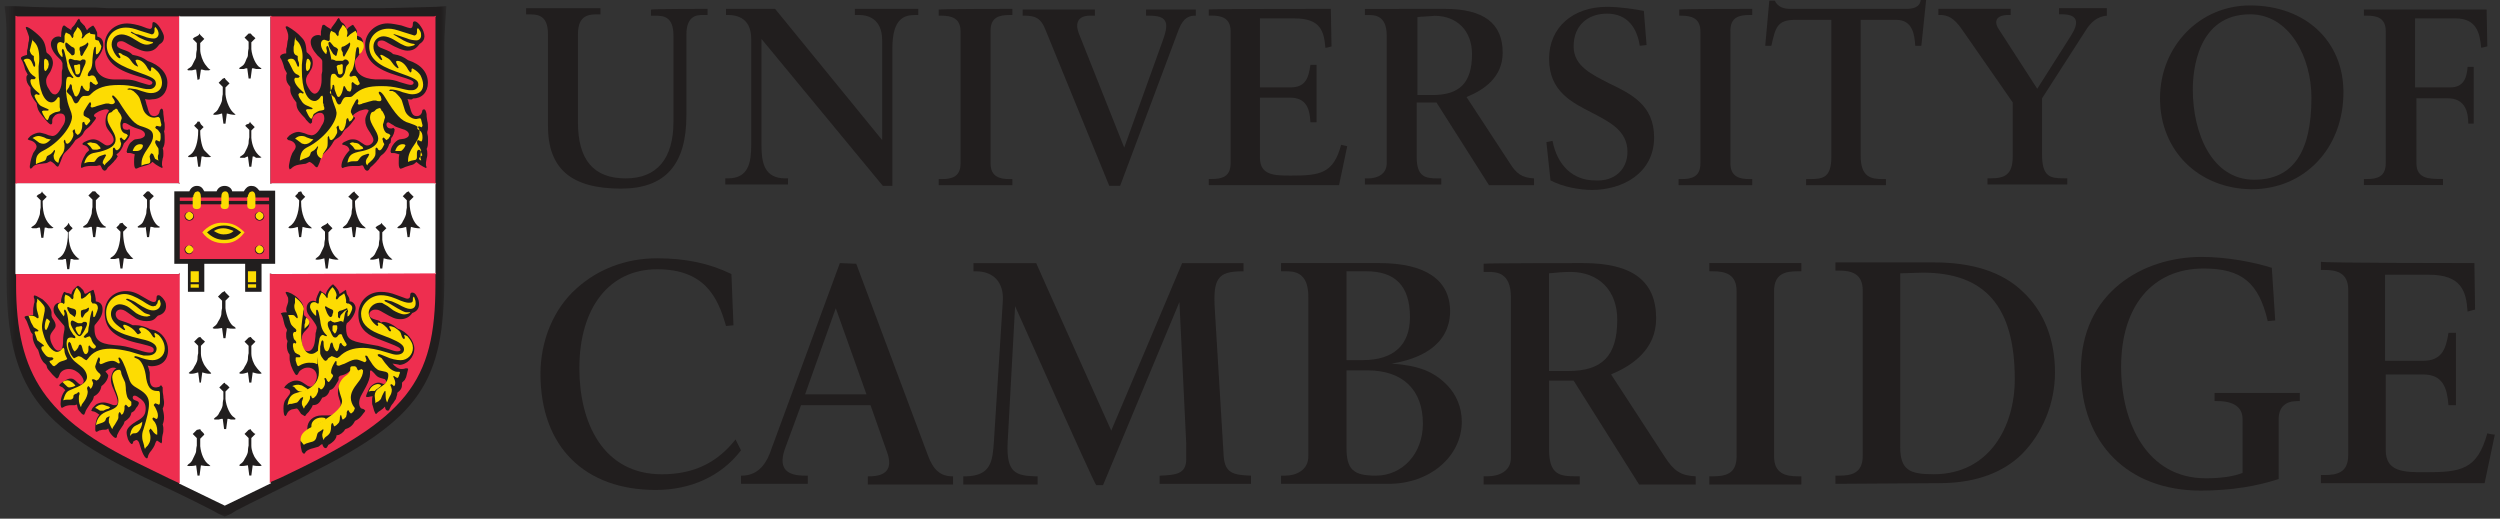 <svg width="241" height="50" viewBox="0 0 241 50" fill="none" xmlns="http://www.w3.org/2000/svg">
<rect x="0" y="0" width="241" height="50" fill="#333333" stroke="none"/>
<mask id="mask0_448_3571" style="mask-type:luminance" maskUnits="userSpaceOnUse" x="0" y="0" width="44" height="50">
<path d="M43.096 0H0.5V50H43.096V0Z" fill="white"/>
</mask>
<g mask="url(#mask0_448_3571)">
<path d="M10.363 0.789H33.173H34.223H36.524C37.64 0.789 39.482 0.723 42.046 0.658L43.031 0.592C42.9 2.569 42.834 3.359 42.834 4.411V7.506V10.405V26.677C42.834 36.889 40.532 40.38 29.488 45.847C29.029 46.11 23.376 48.877 22.785 49.206L22.26 49.535L21.669 49.798L21.079 49.535L20.488 49.206C18.186 48.022 15.819 46.9 13.982 46.045C3.852 41.108 0.631 37.547 0.631 26.682V10.409V7.511V4.416C0.631 2.569 0.631 1.978 0.435 0.596H1.485C4.049 0.728 5.891 0.728 7.007 0.728H9.308L10.363 0.789Z" fill="#211E1E"/>
</g>
<mask id="mask1_448_3571" style="mask-type:luminance" maskUnits="userSpaceOnUse" x="0" y="0" width="44" height="50">
<path d="M43.096 0.789H0.5V49.934H43.096V0.789Z" fill="white"/>
</mask>
<g mask="url(#mask1_448_3571)">
<path d="M21.669 48.746L26.005 46.642L26.136 46.576L26.071 46.51V26.485V26.349L26.202 26.419H41.915H42.046L41.98 26.283V17.785L42.046 17.653H41.915H26.202L26.071 17.719V17.588V1.649L26.136 1.518L26.005 1.583H17.394L17.263 1.518V1.649V17.588L17.328 17.719L17.197 17.653H1.616H1.484V17.785V26.349V26.419H1.616H17.197L17.328 26.349L17.263 26.55V46.444V46.642H17.328L21.669 48.746Z" fill="white"/>
</g>
<path d="M1.681 1.583L1.484 1.518V1.649V17.588V17.719L1.681 17.653H17.197L17.328 17.719L17.263 17.588V1.649L17.328 1.518L17.197 1.583H1.681Z" fill="#EE2E4F"/>
<path d="M26.268 1.583L26.071 1.518V1.649V17.588V17.719L26.202 17.653H41.849L42.046 17.719L41.98 17.588V1.649L42.046 1.518L41.849 1.583H26.268Z" fill="#EE2E4F"/>
<path d="M17.263 26.419H1.55L1.484 26.354L1.55 26.485V27.406C1.55 36.167 4.442 40.385 13.447 44.73L16.274 46.111L17.258 46.572L17.324 46.637V46.506V26.415V26.283L17.263 26.419Z" fill="#EE2E4F"/>
<path d="M26.137 26.419L26.005 26.353V26.419V46.444V46.575L26.137 46.444L27.055 46.049C39.215 40.319 41.976 36.894 41.976 27.405V26.419L42.042 26.287L41.91 26.353L26.137 26.419Z" fill="#EE2E4F"/>
<path d="M4.049 18.447L4.114 18.579L4.245 18.71L4.377 18.842L4.508 18.973L4.442 19.039L4.311 19.171L4.18 19.302L4.114 19.368V19.5C4.114 20.617 4.377 21.346 5.033 21.872L5.164 21.938L5.033 22.003H4.906H4.639L4.442 21.938H4.311L4.18 22.924H3.983L3.852 21.938H3.72L3.524 22.003H3.261H3.13L2.999 21.938L3.064 21.872L3.261 21.74C3.458 21.609 3.524 21.477 3.72 21.017C3.786 20.82 3.852 20.688 3.852 20.556C3.852 20.293 3.917 20.03 3.917 20.03V19.504V19.307L3.852 19.241L3.72 19.11L3.589 18.978L3.524 18.912L3.655 18.781C3.917 18.645 3.983 18.645 4.049 18.447Z" fill="#211E1E"/>
<path d="M9.177 18.447C9.308 18.579 9.308 18.645 9.505 18.776L9.636 18.908L9.571 18.973L9.439 19.105L9.308 19.236L9.242 19.302V19.5V20.026C9.308 20.749 9.702 21.609 10.096 21.806L10.227 21.872L10.161 21.938H9.964H9.702L9.439 21.872H9.308L9.177 22.858H8.98L8.849 21.872H8.717L8.455 21.938H8.192H8.061L7.996 21.872L8.061 21.806L8.258 21.674C8.455 21.543 8.455 21.477 8.717 20.951C8.783 20.754 8.849 20.622 8.849 20.491C8.849 20.228 8.914 19.965 8.914 19.965V19.438V19.241L8.849 19.175L8.717 19.044L8.586 18.912L8.521 18.846L8.652 18.715L8.783 18.584L8.914 18.447H9.177Z" fill="#211E1E"/>
<path d="M6.613 21.477L6.678 21.608L6.744 21.74L6.875 21.871L7.006 22.003L6.941 22.068L6.809 22.2L6.678 22.331L6.613 22.397V22.529C6.613 23.647 6.875 24.375 7.531 24.901L7.663 24.967L7.531 25.033H7.4H7.138L6.941 24.967H6.809L6.678 25.953H6.481L6.35 24.967H6.219L6.022 25.033H5.759H5.628L5.562 24.967L5.628 24.901L5.825 24.77C6.284 24.441 6.547 23.52 6.547 22.529V22.397L6.481 22.331L6.35 22.2L6.219 22.068L6.153 22.003C6.416 21.805 6.547 21.674 6.613 21.477Z" fill="#211E1E"/>
<path d="M11.806 21.477C11.938 21.674 12.003 21.74 12.266 21.937L12.2 22.003L12.069 22.134L11.938 22.266L11.872 22.331V22.463C11.872 23.186 12.069 24.112 12.331 24.375L12.594 24.704L12.725 24.835L12.856 24.901L12.725 24.967H12.594H12.331L12.069 24.901H11.938L11.806 25.887H11.609L11.478 24.901H11.347L11.084 24.967H10.822H10.691L10.625 24.901L10.691 24.835L10.887 24.704C11.347 24.375 11.609 23.454 11.609 22.463V22.331L11.544 22.266L11.412 22.134L11.281 22.003L11.216 21.937L11.347 21.805L11.478 21.674L11.544 21.542L11.806 21.477Z" fill="#211E1E"/>
<path d="M14.37 18.447C14.502 18.579 14.502 18.645 14.699 18.776L14.83 18.908L14.764 18.973L14.633 19.105L14.502 19.236L14.436 19.302V19.5V20.026C14.502 20.749 14.896 21.609 15.289 21.806L15.421 21.872L15.355 21.938H15.158H14.896L14.633 21.872H14.502L14.37 22.858H14.174L14.042 21.872L13.911 21.938H13.714H13.452H13.32L13.255 21.872L13.32 21.806L13.517 21.674C13.714 21.543 13.78 21.477 13.977 20.951C14.042 20.754 14.108 20.622 14.108 20.491C14.108 20.228 14.174 19.965 14.174 19.965V19.438V19.241L14.108 19.175L13.977 19.044L13.845 18.912L13.78 18.846L13.911 18.715L14.042 18.584L14.174 18.452H14.37" fill="#211E1E"/>
<path d="M29.029 18.447L29.095 18.579L29.16 18.71L29.291 18.842L29.423 18.973L29.357 19.039L29.226 19.171L29.095 19.302L29.029 19.368V19.5C29.029 20.617 29.423 21.543 29.948 21.872L30.079 22.003H29.948H29.821C29.69 22.003 29.362 21.938 29.165 21.872L29.034 22.858H28.837L28.705 21.872C28.509 21.938 28.246 22.003 28.049 22.003H27.918L27.787 21.938L27.918 21.806C28.443 21.543 28.837 20.556 28.837 19.434V19.302L28.771 19.236L28.64 19.105L28.509 18.973L28.443 18.908L28.574 18.776L28.705 18.645L28.771 18.513L29.029 18.447Z" fill="#211E1E"/>
<path d="M34.157 18.447L34.222 18.579L34.353 18.71L34.485 18.842L34.616 18.973L34.55 19.039L34.419 19.171L34.288 19.302L34.222 19.368V19.5C34.222 20.552 34.616 21.543 35.141 21.872L35.272 22.003H35.141H35.01C34.879 22.003 34.55 21.938 34.353 21.872L34.222 22.858H34.025L33.894 21.872C33.697 21.938 33.435 22.003 33.238 22.003C33.107 22.003 33.041 22.003 33.041 21.938L33.172 21.806C33.303 21.74 33.5 21.543 33.566 21.346C33.763 21.017 33.894 20.688 33.894 20.556C33.894 20.293 33.96 20.03 33.96 20.03V19.504V19.307L33.894 19.241C33.697 19.044 33.697 19.044 33.566 18.978L33.697 18.846L33.828 18.715L33.96 18.584L34.157 18.447Z" fill="#211E1E"/>
<path d="M31.593 21.477L31.659 21.608L31.79 21.74L31.921 21.871L32.052 22.003L31.987 22.068L31.855 22.2L31.724 22.331L31.659 22.397V22.595V23.121C31.724 23.844 32.118 24.638 32.512 24.901L32.643 25.033H32.512H32.38C32.249 25.033 31.921 24.967 31.724 24.901L31.593 25.887H31.396L31.265 24.901C31.068 24.967 30.805 25.033 30.608 25.033C30.477 25.033 30.412 25.033 30.412 24.967L30.543 24.835C30.674 24.77 30.871 24.572 30.937 24.375C31.134 23.98 31.265 23.717 31.265 23.586C31.265 23.323 31.33 23.06 31.33 23.06V22.534V22.336L31.265 22.27L31.134 22.139L31.002 22.007L30.937 21.942L31.068 21.81C31.462 21.608 31.462 21.608 31.593 21.477Z" fill="#211E1E"/>
<path d="M36.786 21.477L36.852 21.608L36.983 21.74L37.115 21.871L37.246 22.003L37.18 22.068L37.049 22.2L36.918 22.331L36.852 22.397V22.595V23.121C36.918 23.844 37.312 24.638 37.705 24.901L37.837 25.033H37.705H37.64C37.508 25.033 37.18 24.967 36.983 24.901L36.852 25.887H36.655L36.524 24.901C36.327 24.967 36.065 25.033 35.868 25.033C35.736 25.033 35.671 25.033 35.671 24.967L35.802 24.835C35.933 24.77 36.13 24.572 36.196 24.375C36.393 23.98 36.524 23.717 36.524 23.586C36.524 23.323 36.59 23.06 36.59 23.06V22.534V22.336L36.524 22.27L36.393 22.139L36.261 22.007L36.196 21.942L36.327 21.81C36.721 21.608 36.721 21.608 36.786 21.477Z" fill="#211E1E"/>
<path d="M39.416 18.447L39.482 18.579L39.613 18.71L39.745 18.842L39.876 18.973L39.81 19.039L39.679 19.171L39.548 19.302L39.482 19.368V19.5C39.482 20.552 39.876 21.543 40.401 21.872L40.532 22.003H40.401H40.27C40.138 22.003 39.81 21.938 39.613 21.872L39.482 22.858H39.285L39.154 21.872C38.957 21.938 38.694 22.003 38.498 22.003C38.366 22.003 38.301 22.003 38.301 21.938L38.432 21.806C38.563 21.74 38.76 21.543 38.826 21.346C39.023 21.017 39.154 20.688 39.154 20.556C39.154 20.293 39.219 20.03 39.219 20.03V19.504V19.307L39.154 19.241L39.023 19.11L38.891 18.978L38.826 18.912L38.957 18.781L39.088 18.649L39.219 18.518L39.416 18.447Z" fill="#211E1E"/>
<path d="M19.302 32.478C19.433 32.61 19.433 32.676 19.63 32.807L19.762 32.939L19.696 33.005L19.565 33.136L19.433 33.268L19.368 33.334V33.531V34.057C19.368 34.517 19.565 35.043 19.827 35.372C19.958 35.569 20.155 35.767 20.221 35.833L20.352 35.964C20.352 36.03 20.352 36.03 20.155 36.03C19.958 36.03 19.696 35.964 19.499 35.898L19.368 36.885H19.236L19.105 35.898C18.908 35.964 18.646 36.03 18.449 36.03H18.318L18.186 35.964L18.318 35.833C18.449 35.767 18.646 35.569 18.712 35.372C18.974 34.978 19.04 34.715 19.04 34.583C19.04 34.254 19.105 34.057 19.105 34.057V33.531V33.334L19.04 33.268L18.908 33.136L18.777 33.005L18.712 32.939L18.843 32.807L18.974 32.676L19.105 32.544L19.302 32.478Z" fill="#211E1E"/>
<path d="M24.163 32.478C24.294 32.61 24.294 32.676 24.491 32.807L24.622 32.939L24.557 33.005L24.425 33.136L24.294 33.268L24.229 33.334V33.531V34.057C24.229 34.517 24.425 35.043 24.688 35.372C24.819 35.569 25.016 35.767 25.082 35.833L25.213 35.964C25.213 36.03 25.147 36.03 25.016 36.03C24.819 36.03 24.557 35.964 24.36 35.898L24.229 36.885H24.032L23.901 35.898C23.704 35.964 23.441 36.03 23.31 36.03H23.179L23.047 35.964L23.179 35.833C23.31 35.767 23.507 35.569 23.572 35.372C23.835 34.978 23.901 34.715 23.901 34.583C23.901 34.254 23.966 34.057 23.966 34.057V33.531V33.334L23.901 33.268L23.638 33.005L23.572 32.939L23.704 32.807L23.835 32.676L23.966 32.544L24.163 32.478Z" fill="#211E1E"/>
<path d="M21.669 36.889L21.735 37.02L21.866 37.086L21.997 37.218L22.128 37.349L22.063 37.415L21.931 37.546L21.8 37.678L21.735 37.744V37.941V38.467C21.8 39.19 22.194 40.05 22.588 40.247L22.719 40.379L22.653 40.445H22.522H22.26L22.063 40.379H21.931L21.8 41.365H21.603L21.472 40.379H21.336L21.074 40.445H20.811H20.68L20.614 40.379L20.745 40.247C20.877 40.182 21.074 39.984 21.139 39.787C21.402 39.392 21.467 39.129 21.467 38.998C21.467 38.735 21.533 38.472 21.533 38.472V37.946V37.748L21.467 37.682L21.336 37.551L21.205 37.419L21.139 37.354L21.27 37.222L21.402 37.091L21.533 36.959L21.669 36.889Z" fill="#211E1E"/>
<path d="M19.302 41.371L19.368 41.503L19.499 41.634L19.63 41.766L19.696 41.897L19.63 41.963L19.499 42.094L19.368 42.226L19.302 42.292V42.489V43.015C19.368 43.739 19.696 44.532 20.155 44.796L20.287 44.927H20.155H20.024C19.893 44.927 19.696 44.927 19.368 44.861L19.236 45.848H19.04L18.908 44.861C18.646 44.927 18.383 44.927 18.252 44.927C18.121 44.927 18.055 44.927 18.055 44.861L18.186 44.73C18.318 44.664 18.515 44.467 18.58 44.269C18.777 43.875 18.908 43.612 18.908 43.48C18.908 43.217 18.974 42.954 18.974 42.954V42.428V42.231L18.908 42.165L18.777 42.033L18.646 41.902L18.58 41.836L18.711 41.705L18.843 41.573L18.974 41.442L19.302 41.371Z" fill="#211E1E"/>
<path d="M24.163 41.371L24.229 41.503L24.36 41.634L24.491 41.766L24.622 41.831L24.557 41.897L24.425 42.029L24.294 42.16L24.229 42.226V42.423V42.95C24.229 43.41 24.425 43.936 24.688 44.265C24.819 44.462 25.016 44.659 25.082 44.725L25.213 44.857C25.213 44.922 25.147 44.922 25.016 44.922C24.819 44.922 24.622 44.922 24.36 44.857L24.229 45.843H24.032L23.901 44.857C23.572 44.922 23.375 44.922 23.31 44.922H23.179L23.047 44.857L23.179 44.725C23.31 44.659 23.507 44.462 23.572 44.265C23.835 43.87 23.901 43.607 23.901 43.476C23.901 43.212 23.966 42.95 23.966 42.95V42.423V42.226L23.901 42.16L23.769 42.029L23.638 41.897L23.572 41.831L23.704 41.7L23.835 41.568L23.966 41.437L24.163 41.371Z" fill="#211E1E"/>
<path d="M21.669 28.062L21.735 28.194L21.866 28.326L21.997 28.457L22.128 28.589L22.063 28.654L21.932 28.786L21.8 28.917L21.735 28.983V29.18V29.707C21.8 30.43 22.194 31.355 22.588 31.487L22.719 31.619C22.719 31.684 22.719 31.684 22.522 31.684C22.325 31.684 22.128 31.684 21.866 31.619L21.735 32.605H21.538L21.407 31.619C21.078 31.684 20.882 31.684 20.75 31.684H20.619L20.488 31.619L20.619 31.487C20.75 31.421 20.947 31.224 21.013 31.027C21.275 30.632 21.341 30.369 21.341 30.237C21.341 29.974 21.407 29.711 21.407 29.711V29.185V28.988L21.341 28.922L21.21 28.791L21.078 28.659L21.013 28.593L21.144 28.462L21.275 28.33L21.407 28.199L21.669 28.062Z" fill="#211E1E"/>
<path d="M19.236 3.227L19.302 3.358L19.433 3.49L19.565 3.621L19.696 3.753L19.63 3.818L19.499 3.95L19.368 4.082L19.302 4.147V4.345V4.805C19.302 5.265 19.565 5.923 19.762 6.186L20.024 6.515L20.155 6.646L20.287 6.712L20.155 6.778H20.024H19.762L19.499 6.712H19.368L19.236 7.633L19.04 7.699L18.908 6.712H18.777L18.515 6.778H18.252H18.121L18.055 6.712L18.121 6.646C18.121 6.646 18.186 6.581 18.318 6.515C18.515 6.383 18.515 6.318 18.777 5.791C18.908 5.594 18.908 5.463 18.908 5.331C18.908 5.068 18.974 4.805 18.974 4.805V4.345V4.147L18.908 4.082L18.777 3.95L18.646 3.818L18.58 3.753L18.711 3.621C19.105 3.424 19.171 3.424 19.236 3.227Z" fill="#211E1E"/>
<path d="M24.163 3.227C24.294 3.358 24.294 3.424 24.491 3.555L24.622 3.687L24.557 3.753L24.425 3.884L24.294 4.016L24.229 4.082V4.279V4.739C24.294 5.463 24.688 6.322 25.082 6.519L25.213 6.585L25.147 6.651H24.951H24.688L24.425 6.585H24.294L24.163 7.572H23.966L23.835 6.585H23.704L23.507 6.651H23.244H23.113L23.047 6.585L23.113 6.519L23.31 6.388C23.507 6.256 23.572 6.191 23.769 5.665C23.901 5.467 23.901 5.336 23.901 5.204C23.901 4.941 23.966 4.678 23.966 4.678V4.218V4.02L23.901 3.955L23.769 3.823L23.638 3.692L23.572 3.626L23.704 3.494L23.835 3.363L23.966 3.231H24.163" fill="#211E1E"/>
<path d="M21.669 7.512L21.735 7.643L21.866 7.775L21.997 7.906L22.129 8.038L22.063 8.104L21.932 8.235L21.801 8.367L21.735 8.432V8.63V9.09C21.801 9.813 22.194 10.673 22.588 10.936L22.719 11.068H22.588H22.523C22.391 11.068 22.063 11.002 21.866 10.936L21.735 11.923H21.538L21.407 10.936C21.21 11.002 20.948 11.068 20.751 11.068C20.619 11.068 20.554 11.068 20.554 11.002L20.685 10.87C20.816 10.805 21.013 10.607 21.079 10.41C21.276 10.081 21.407 9.752 21.407 9.621C21.407 9.358 21.473 9.095 21.473 9.095V8.569V8.371L21.407 8.306L21.276 8.174L21.144 8.043L21.079 7.977L21.21 7.845L21.341 7.714L21.473 7.582L21.669 7.512Z" fill="#211E1E"/>
<path d="M19.236 11.725L19.302 11.856L19.367 11.988L19.499 12.119L19.63 12.251L19.564 12.316L19.433 12.448L19.302 12.58V12.711C19.302 13.434 19.499 14.36 19.761 14.557L20.089 14.886L20.221 15.018L20.352 15.083L20.221 15.149H20.089H19.827L19.564 15.083H19.433L19.302 16.07H19.105L18.974 15.083H18.843L18.58 15.149H18.317H18.186L18.121 15.083L18.186 15.018L18.383 14.886C18.843 14.557 19.105 13.636 19.105 12.645V12.514L19.039 12.448L18.908 12.316L18.777 12.185L18.711 12.119L18.843 11.988L18.974 11.856L19.039 11.725H19.236Z" fill="#211E1E"/>
<path d="M24.097 11.725L24.163 11.856L24.294 11.988L24.425 12.119L24.557 12.251L24.491 12.316L24.228 12.58V12.777V13.303C24.294 14.026 24.557 14.684 25.082 15.083L25.213 15.149L25.082 15.215H24.95H24.688L24.491 15.083H24.36L24.228 16.07H24.032L23.9 15.083C23.638 15.149 23.638 15.215 23.572 15.215H23.31H23.178L23.113 15.149L23.178 15.083L23.375 14.952C23.572 14.82 23.572 14.755 23.835 14.228C23.9 14.031 23.966 13.899 23.966 13.768C23.966 13.505 24.032 13.242 24.032 13.242V12.716V12.518L23.966 12.453L23.835 12.321L23.703 12.19L23.638 12.124L23.769 11.992C24.032 11.922 24.032 11.922 24.097 11.725Z" fill="#211E1E"/>
<path d="M13.977 9.551L14.042 9.748C14.108 9.945 14.108 10.077 14.174 10.209C14.37 10.998 14.502 11.195 14.895 11.195C15.092 11.195 15.289 11.063 15.355 10.866L15.42 10.603L15.552 10.472C15.683 10.472 15.748 10.603 15.748 10.998C15.748 11.129 15.814 11.326 15.814 11.655C15.88 11.853 15.88 12.05 15.88 12.247C15.88 12.444 15.88 12.51 15.814 12.642C15.88 12.905 15.88 13.299 15.88 13.497C15.88 13.825 15.814 14.154 15.683 14.286C15.748 14.483 15.748 14.615 15.748 14.812C15.748 14.944 15.748 15.141 15.683 15.272C15.617 15.601 15.617 15.667 15.617 15.733V15.93L15.683 16.127L15.617 16.193L15.355 16.062L15.027 15.864C14.961 15.799 14.83 15.733 14.698 15.601C14.436 15.864 14.37 15.864 13.649 16.062C13.517 16.127 13.386 16.127 13.32 16.193L13.123 16.259C12.992 16.259 12.927 16.061 12.927 15.667C12.927 15.404 12.927 15.141 12.992 14.878C12.795 14.812 12.598 14.746 12.533 14.746C12.533 14.746 12.467 14.746 12.336 14.746H12.27L12.205 14.615L12.27 14.352L12.402 14.023C12.467 13.891 12.533 13.76 12.73 13.628C12.861 13.497 12.992 13.431 13.058 13.431L13.517 13.365C13.78 13.299 13.977 13.168 13.977 12.971C13.977 12.773 13.845 12.642 13.583 12.51L12.992 12.313C12.861 12.247 12.664 12.181 12.467 12.05C12.139 11.853 12.073 11.853 12.008 11.853C11.877 11.853 11.811 11.918 11.811 12.116C11.811 12.379 11.942 12.51 12.205 12.51H12.336L12.467 12.444L12.533 12.576V12.642V12.905C12.533 13.102 12.402 13.365 12.073 13.694L11.942 13.825C11.811 14.286 11.548 14.681 11.22 14.878L11.352 15.075L11.22 15.272C11.22 15.338 11.089 15.404 10.958 15.601C10.826 15.733 10.695 15.864 10.63 15.93C10.498 16.062 10.367 16.127 10.367 16.193L10.236 16.39L10.105 16.456C9.973 16.456 9.842 16.325 9.777 16.127C9.711 15.996 9.711 15.93 9.58 15.93L9.317 15.996H9.12H8.726C8.464 15.996 8.136 16.062 8.005 16.127L7.873 16.193L7.808 16.127V15.996C7.808 15.733 8.005 15.272 8.201 14.944C8.333 14.681 8.398 14.681 8.595 14.483C8.53 14.286 8.398 14.089 8.201 14.023L8.005 13.957L7.939 13.891C7.939 13.825 8.07 13.694 8.267 13.628C8.53 13.497 8.792 13.431 8.989 13.431C9.186 13.431 9.448 13.497 9.711 13.694C10.105 13.957 10.17 14.023 10.367 14.023C10.63 14.023 10.958 13.76 10.958 13.497C10.958 13.299 10.892 13.102 10.63 12.773C10.236 12.313 10.17 12.05 10.17 11.655C10.17 11.458 10.236 11.129 10.302 10.998L10.433 10.8L10.498 10.669C10.498 10.603 10.367 10.537 10.236 10.537C10.039 10.537 9.58 10.669 9.317 10.866C9.186 10.932 9.055 11.063 9.055 11.129L9.12 11.261L9.252 11.326V11.392L9.186 11.524L8.923 11.853C8.792 12.05 8.595 12.247 8.333 12.444L8.201 12.576C8.201 12.576 8.136 12.642 8.07 12.773C8.005 12.971 7.742 13.234 7.48 13.365L7.283 13.497L7.137 13.703C7.072 13.769 7.072 13.835 6.941 13.966C6.809 14.164 6.678 14.295 6.612 14.361L6.219 14.756C6.087 14.887 6.022 15.085 5.825 15.611C5.694 15.939 5.628 16.071 5.562 16.071L5.431 16.005C5.169 15.676 4.906 15.545 4.84 15.545L4.709 15.611C4.578 15.676 4.512 15.742 4.315 15.742L3.79 15.808C3.397 15.874 3.265 15.939 3.069 16.203L2.937 16.268L2.872 16.137V16.005L2.937 15.611C3.003 15.216 3.134 14.953 3.2 14.756L3.462 14.361L3.528 14.164C3.528 13.835 3.2 13.572 2.806 13.506L2.675 13.44C2.675 13.375 2.806 13.243 2.937 13.111C3.2 12.914 3.594 12.783 3.79 12.783C3.922 12.783 4.119 12.848 4.381 12.914L4.709 13.046L5.037 13.111C5.365 13.111 5.628 12.848 6.022 12.191C6.219 11.928 6.284 11.665 6.284 11.467C6.284 11.139 6.153 10.941 5.825 10.941C5.628 10.941 5.365 11.007 5.234 11.204C5.103 11.336 5.037 11.467 5.037 11.599V11.73V11.796C5.037 11.928 4.972 11.993 4.906 11.993C4.775 11.993 4.578 11.796 4.053 11.139C3.659 10.678 3.594 10.415 3.528 9.955C3.069 9.363 2.937 9.1 2.937 8.705V8.442C2.609 8.048 2.544 7.85 2.544 7.522C2.544 7.39 2.544 7.324 2.675 7.193C2.544 6.93 2.478 6.864 2.412 6.667L2.347 6.404C2.281 6.206 2.215 6.009 2.15 5.877C2.019 5.68 2.019 5.68 2.019 5.614C2.019 5.483 2.15 5.417 2.609 5.286C2.609 5.154 2.609 5.022 2.609 4.957C2.609 4.891 2.609 4.825 2.675 4.628L2.74 4.102C2.806 3.904 2.806 3.773 2.806 3.641C2.806 3.576 2.806 3.51 2.675 3.181C2.609 3.05 2.609 2.918 2.544 2.852L2.478 2.655L2.544 2.589C2.675 2.589 3.003 2.786 3.397 3.115C4.184 3.773 4.315 4.036 4.447 4.83C4.447 4.896 4.447 4.961 4.512 5.093C4.906 5.356 5.103 5.685 5.103 6.079C5.103 6.342 4.972 6.671 4.84 6.934L4.578 7.329C4.512 7.46 4.447 7.592 4.447 7.789C4.447 8.052 4.512 8.315 4.709 8.578C4.906 8.973 5.103 9.105 5.3 9.105C5.628 9.105 5.956 8.447 5.956 7.789V7.724V7.46C5.956 7.329 5.956 7.197 5.956 7C5.956 6.803 6.022 6.671 6.022 6.606V6.277V6.079L5.891 5.816L5.562 5.488C5.103 5.027 4.906 4.567 4.906 4.238C4.906 3.843 5.234 3.515 5.628 3.515C5.694 3.515 5.759 3.515 5.891 3.58V3.515C5.891 2.923 6.022 2.462 6.153 2.462H6.219L6.481 2.66L6.809 2.857L6.875 2.923C6.875 2.725 6.875 2.725 7.072 2.528C7.137 2.462 7.203 2.397 7.269 2.265L7.4 2.068L7.466 1.936L7.597 1.805C7.662 1.805 7.662 1.87 7.728 2.002C7.728 2.068 7.794 2.134 7.991 2.331L8.187 2.528C8.187 2.594 8.253 2.66 8.319 2.791L8.384 2.923C8.516 2.791 8.516 2.725 8.647 2.66L8.844 2.528L8.975 2.462L9.041 2.528L9.172 2.725C9.303 2.988 9.369 3.12 9.369 3.186V3.515C9.828 3.646 9.959 3.909 9.959 4.37C9.959 4.698 9.762 5.093 9.434 5.553C9.172 5.816 9.172 5.882 9.172 6.079C9.172 7.066 9.894 7.662 11.08 7.662H11.998C12.589 7.662 12.917 7.728 13.447 7.926C14.103 8.123 14.3 8.189 14.431 8.189L14.628 8.123L14.694 7.991C14.694 7.794 14.366 7.662 13.245 7.334C11.009 6.676 10.091 5.816 10.091 4.304C10.091 3.186 11.009 2.26 12.261 2.26C12.655 2.26 13.245 2.392 13.639 2.523L14.164 2.721L14.427 2.786C14.623 2.786 14.689 2.655 14.689 2.326C14.689 2.129 14.755 2.129 14.82 2.129C14.952 2.129 15.214 2.326 15.411 2.655C15.608 2.984 15.805 3.313 15.805 3.576C15.805 3.904 15.674 4.102 15.345 4.299C15.017 4.759 14.689 4.957 14.164 4.957C13.77 4.957 13.245 4.759 12.322 4.233C11.994 4.036 11.863 3.97 11.666 3.97C11.403 3.97 11.272 4.102 11.272 4.299C11.272 4.496 11.403 4.628 11.797 4.759C12.387 4.957 12.519 5.022 12.781 5.286C13.503 5.417 13.766 5.549 14.23 5.877C15.411 6.272 16.138 7.061 16.138 7.987C16.138 8.912 15.547 9.57 14.689 9.57C14.436 9.617 14.305 9.617 13.977 9.551Z" fill="#211E1E"/>
<path d="M39.285 9.549L39.351 9.746C39.416 9.944 39.416 10.075 39.482 10.207C39.679 10.996 39.81 11.193 40.204 11.193C40.401 11.193 40.598 11.062 40.663 10.864L40.729 10.601L40.86 10.536C40.992 10.536 41.057 10.667 41.123 10.996C41.123 11.127 41.123 11.325 41.188 11.653C41.254 11.851 41.254 12.114 41.254 12.311C41.254 12.443 41.254 12.508 41.188 12.706V12.837C41.259 13.11 41.259 13.241 41.259 13.373C41.259 13.965 41.259 14.096 41.127 14.359C41.193 14.556 41.193 14.688 41.193 14.82C41.193 14.951 41.193 15.083 41.127 15.28L41.062 15.675V15.938L41.127 16.135L41.062 16.201L40.799 16.069L40.471 15.872C40.406 15.806 40.274 15.74 40.143 15.609C39.88 15.872 39.815 15.872 39.552 15.938C39.093 16.069 38.962 16.135 38.831 16.201L38.634 16.266C38.502 16.266 38.437 16.069 38.437 15.74C38.437 15.28 38.437 15.083 38.502 14.885C38.24 14.82 38.109 14.754 37.977 14.754C37.912 14.754 37.912 14.754 37.781 14.754H37.715L37.649 14.622C37.649 14.491 37.715 14.228 37.846 14.03C38.043 13.702 38.306 13.504 38.502 13.438L38.962 13.373C39.224 13.307 39.421 13.175 39.421 12.978C39.421 12.781 39.29 12.649 39.027 12.518L38.437 12.32C38.24 12.255 38.043 12.189 37.912 12.057C37.781 11.992 37.649 11.926 37.584 11.86L37.452 11.794C37.321 11.794 37.255 11.86 37.255 11.992C37.255 12.255 37.452 12.386 37.649 12.386H37.781L37.912 12.32L38.043 12.452C38.043 12.715 37.912 13.11 37.715 13.307L37.649 13.767L37.509 13.899C37.443 14.228 37.115 14.754 36.787 14.951L36.656 15.083L36.524 15.28C36.524 15.346 36.393 15.412 36.262 15.609C36.13 15.74 35.999 15.872 35.934 15.938C35.802 16.069 35.671 16.135 35.671 16.201L35.54 16.398L35.409 16.464C35.277 16.464 35.146 16.332 35.08 16.135C35.015 16.003 35.015 15.938 34.884 15.938L34.621 16.003H34.424H33.965C33.702 16.003 33.374 16.069 33.177 16.135L33.046 16.201C32.98 16.201 32.915 16.135 32.915 16.003C32.915 15.543 33.243 14.951 33.702 14.486C33.637 14.223 33.505 14.091 33.309 14.026C33.177 13.96 33.046 13.96 33.046 13.96L32.98 13.894C32.98 13.828 33.112 13.697 33.309 13.631C33.702 13.434 33.834 13.434 34.03 13.434C34.293 13.434 34.49 13.5 34.752 13.697C35.146 13.96 35.212 14.026 35.409 14.026C35.671 14.026 35.999 13.763 35.999 13.5C35.999 13.302 35.868 13.105 35.671 12.776C35.343 12.316 35.212 11.987 35.212 11.592C35.212 11.329 35.277 11.198 35.474 10.803L35.54 10.672C35.54 10.606 35.409 10.54 35.277 10.54C35.146 10.54 34.949 10.606 34.687 10.672C34.293 10.869 34.03 11.066 34.03 11.132L34.096 11.264L34.227 11.329V11.395L34.162 11.527C34.162 11.527 34.03 11.658 33.899 11.855C33.702 12.119 33.505 12.316 33.309 12.447L33.177 12.579L33.046 12.776C32.98 12.973 32.718 13.237 32.455 13.368L32.258 13.5L32.118 13.702C31.987 13.965 31.79 14.228 31.593 14.425L31.199 14.82C31.068 14.951 30.937 15.214 30.805 15.675C30.674 16.003 30.608 16.135 30.543 16.135L30.412 16.069C30.149 15.74 29.887 15.609 29.821 15.609L29.69 15.675C29.558 15.74 29.493 15.806 29.296 15.806L28.837 15.872C28.443 15.938 28.246 16.069 28.049 16.266L27.918 16.332L27.852 16.135V16.003C27.852 16.003 27.852 15.872 27.918 15.609C27.983 15.214 28.115 14.885 28.18 14.754L28.443 14.359L28.508 14.162C28.508 13.833 28.246 13.57 27.787 13.504L27.655 13.373C27.655 13.307 27.787 13.175 27.918 13.044C28.18 12.847 28.508 12.715 28.771 12.715C28.902 12.715 29.099 12.781 29.362 12.847L29.69 12.978L30.018 13.044C30.346 13.044 30.674 12.781 31.002 12.123C31.199 11.86 31.265 11.597 31.265 11.4C31.265 11.071 31.134 10.874 30.871 10.874C30.674 10.874 30.477 10.94 30.28 11.137C30.149 11.268 30.084 11.466 30.084 11.597V11.729V11.794L29.952 11.926C29.821 11.926 29.755 11.794 29.493 11.531C29.427 11.4 29.296 11.268 29.099 11.071C28.705 10.611 28.574 10.413 28.574 9.887C28.115 9.295 27.983 8.967 27.983 8.638V8.375C27.655 7.98 27.59 7.849 27.59 7.454C27.59 7.257 27.59 7.257 27.655 7.059C27.524 6.796 27.458 6.731 27.393 6.533L27.327 6.27C27.262 6.073 27.196 5.876 27.13 5.744C26.999 5.547 26.999 5.547 26.999 5.481C26.999 5.349 27.13 5.218 27.458 5.152H27.59C27.59 5.021 27.59 4.889 27.59 4.823C27.59 4.758 27.59 4.692 27.655 4.495L27.721 3.968C27.787 3.771 27.787 3.64 27.787 3.508C27.787 3.377 27.787 3.311 27.721 3.113C27.655 2.982 27.655 2.85 27.59 2.785L27.524 2.587L27.655 2.522L27.787 2.587C28.246 2.85 28.771 3.245 29.099 3.64C29.427 3.968 29.493 4.297 29.558 5.021C29.952 5.349 30.149 5.613 30.149 6.073C30.149 6.336 30.084 6.599 29.887 6.862C29.755 7.125 29.624 7.257 29.624 7.257C29.558 7.388 29.493 7.585 29.493 7.717C29.493 7.98 29.558 8.177 29.755 8.506C29.952 8.835 30.149 9.032 30.346 9.032C30.674 9.032 31.002 8.44 31.002 7.717V7.191L31.068 6.862V6.467V6.139V5.941C31.068 5.81 31.068 5.744 30.608 5.349C30.149 4.823 29.952 4.429 29.952 4.034C29.952 3.64 30.28 3.377 30.674 3.377C30.74 3.377 30.805 3.377 30.937 3.442V3.311V3.048L31.002 2.719C31.068 2.456 31.068 2.39 31.199 2.39H31.265L31.527 2.587L31.855 2.785L31.921 2.85C31.921 2.653 31.987 2.653 32.118 2.456L32.315 2.193L32.446 1.995L32.512 1.864L32.643 1.732C32.709 1.732 32.709 1.798 32.774 1.93L32.905 2.127L33.102 2.259C33.233 2.39 33.365 2.587 33.43 2.85C33.562 2.719 33.562 2.653 33.693 2.587L33.89 2.456L34.021 2.39L34.087 2.456L34.218 2.653C34.415 2.916 34.415 2.982 34.415 3.179V3.311V3.442C34.874 3.574 35.005 3.771 35.005 4.297C35.005 4.692 34.809 5.021 34.48 5.481C34.218 5.744 34.218 5.876 34.218 6.073C34.218 7.059 34.94 7.59 36.191 7.656H37.11C37.701 7.656 38.029 7.722 38.559 7.919C39.215 8.116 39.412 8.182 39.609 8.182C39.74 8.182 39.871 8.116 39.871 7.985C39.871 7.787 39.543 7.656 38.423 7.327C36.187 6.669 35.202 5.81 35.202 4.297C35.202 3.179 36.187 2.254 37.373 2.254C37.766 2.254 38.357 2.385 38.685 2.451L39.276 2.648L39.538 2.714C39.735 2.714 39.801 2.583 39.801 2.254C39.801 2.122 39.867 2.057 39.998 2.057C40.129 2.057 40.392 2.254 40.588 2.583C40.785 2.846 40.916 3.24 40.916 3.503C40.916 3.766 40.785 4.029 40.457 4.227C40.129 4.687 39.801 4.884 39.276 4.884C38.882 4.884 38.226 4.621 37.434 4.161C37.105 3.964 36.974 3.898 36.777 3.898C36.515 3.898 36.384 4.029 36.384 4.227C36.384 4.424 36.515 4.556 36.909 4.687C37.565 4.95 37.696 5.016 37.893 5.213C38.615 5.345 38.877 5.476 39.342 5.805C40.588 6.2 41.249 6.989 41.249 7.98C41.249 8.901 40.659 9.497 39.801 9.497C39.745 9.615 39.613 9.615 39.285 9.549Z" fill="#211E1E"/>
<path d="M14.239 35.245C14.37 35.574 14.37 35.705 14.436 35.903V36.494C14.436 37.086 14.633 37.349 15.027 37.349C15.158 37.349 15.289 37.284 15.355 37.284L15.486 37.152H15.552L15.683 37.349V37.547C15.683 37.678 15.683 37.876 15.749 38.204C15.749 38.402 15.814 38.599 15.814 38.73C15.814 38.993 15.814 39.125 15.683 39.388C15.749 39.651 15.814 39.98 15.814 40.243C15.814 40.506 15.749 40.769 15.683 40.901C15.749 41.164 15.749 41.23 15.749 41.361C15.749 41.492 15.749 41.69 15.683 41.887C15.617 42.15 15.617 42.413 15.617 42.545V42.611L15.552 42.742L15.355 42.611L15.158 42.479C15.092 42.479 15.027 42.545 14.896 42.939C14.83 43.071 14.764 43.202 14.567 43.465C14.436 43.597 14.37 43.729 14.305 43.86C14.239 44.057 14.239 44.123 14.239 44.123L14.174 44.189C13.977 44.189 13.714 43.728 13.452 42.808C13.386 42.545 13.255 42.413 13.123 42.413L12.861 42.545L12.795 42.742L12.73 42.808C12.598 42.808 12.467 42.611 12.336 42.347C12.27 42.15 12.205 41.887 12.205 41.69C12.205 41.295 12.533 40.966 13.452 40.44C13.845 40.177 14.042 39.914 14.042 39.388C14.042 38.993 13.911 38.73 13.583 38.467C13.32 38.27 13.124 38.139 12.992 38.139C12.861 38.139 12.795 38.204 12.795 38.336C12.795 38.467 12.861 38.533 13.058 38.599C13.255 38.665 13.386 38.73 13.386 38.862C13.386 38.928 13.32 39.125 13.123 39.322C12.992 39.585 12.927 39.651 12.664 39.783C12.598 40.177 12.402 40.374 12.008 40.638C11.942 40.901 11.877 40.966 11.745 41.164L11.483 41.558L11.286 41.953C11.286 42.15 11.22 42.216 11.155 42.216C11.024 42.216 10.827 42.019 10.63 41.756C10.498 41.558 10.498 41.492 10.433 41.295C10.302 41.427 10.236 41.427 9.973 41.427C9.777 41.427 9.711 41.492 9.58 41.492C9.383 41.624 9.317 41.624 9.252 41.624L9.186 41.492V41.164C9.186 40.769 9.317 40.243 9.58 39.98C9.317 39.783 9.12 39.651 8.923 39.651L8.792 39.585L8.923 39.322C9.055 39.191 9.12 39.125 9.186 39.059C9.383 38.862 9.711 38.796 9.973 38.796C10.17 38.796 10.433 38.862 10.761 38.993C10.892 39.059 11.024 39.059 11.089 39.059C11.22 39.059 11.352 38.993 11.352 38.796C11.352 38.533 11.22 38.139 10.958 37.547C10.761 37.152 10.695 36.823 10.695 36.626C10.695 36.166 10.892 35.639 11.22 35.508C11.089 35.442 11.024 35.442 10.892 35.442C10.761 35.442 10.63 35.508 10.498 35.574C10.302 35.705 10.17 35.771 10.17 35.837L10.302 35.968L10.433 36.166C10.433 36.494 10.17 36.955 9.777 37.218C9.711 37.678 9.448 38.007 9.055 38.204C8.989 38.467 8.989 38.533 8.727 38.862C8.398 39.388 8.267 39.52 8.202 39.783C8.136 39.914 8.136 39.98 8.07 39.98C8.005 39.98 7.873 39.914 7.742 39.717C7.611 39.585 7.545 39.52 7.545 39.454C7.48 39.388 7.48 39.257 7.414 38.993L7.217 39.059H7.02H6.889C6.561 39.059 6.298 39.125 6.102 39.257L5.97 39.322C5.905 39.322 5.839 39.125 5.839 38.928C5.839 38.467 5.97 38.007 6.298 37.612L6.036 37.349L5.905 37.284L5.773 37.218L5.708 37.152C5.708 37.086 5.905 36.889 6.167 36.758C6.43 36.56 6.627 36.494 6.823 36.494C7.02 36.494 7.152 36.56 7.414 36.823C7.611 37.02 7.742 37.086 7.808 37.086L8.005 36.955L8.07 36.758C8.07 36.494 7.742 36.034 7.414 35.837C7.152 35.639 6.889 35.574 6.627 35.574C6.233 35.574 5.905 35.771 5.773 36.034L5.642 36.363L5.511 36.494C5.445 36.494 5.38 36.429 5.052 36.1L4.723 35.705C4.592 35.574 4.527 35.442 4.527 35.376L4.461 35.179L4.33 35.048C4.067 34.85 3.87 34.456 3.739 33.93L3.673 33.732C3.345 33.338 3.148 32.812 3.148 32.417V32.22C2.951 32.022 2.951 31.957 2.755 31.43C2.623 31.036 2.558 30.904 2.426 30.707L2.361 30.576C2.361 30.51 2.492 30.444 2.689 30.444C2.886 30.444 2.886 30.378 2.951 30.378H3.195V29.984C3.195 29.786 3.195 29.655 3.261 29.392C3.261 29.26 3.326 29.195 3.326 29.129C3.326 29.129 3.326 28.997 3.326 28.866L3.261 28.668V28.537L3.326 28.471L3.523 28.537C3.786 28.668 3.983 28.8 4.114 28.866C4.573 29.26 4.967 29.786 4.967 30.115V30.247C4.967 30.378 4.967 30.444 4.967 30.444L5.033 30.641L5.164 30.839C5.295 31.036 5.361 31.233 5.361 31.365C5.361 31.496 5.361 31.562 5.098 31.891C4.902 32.154 4.836 32.285 4.836 32.483C4.836 32.746 4.902 33.009 5.098 33.338C5.23 33.601 5.427 33.798 5.623 33.798C5.952 33.798 6.083 33.535 6.083 32.812C6.083 32.417 6.148 32.088 6.214 31.759V31.553C6.214 31.487 6.214 31.421 6.083 31.29L5.689 30.829C5.295 30.369 5.164 30.172 5.164 29.843C5.164 29.448 5.427 29.185 5.755 29.185H5.886V29.054C5.886 28.988 5.886 28.856 5.952 28.659C6.017 28.396 6.148 28.133 6.214 28.133L6.345 28.199C6.345 28.199 6.477 28.264 6.608 28.264C6.673 28.264 6.739 28.33 6.87 28.396C6.936 28.133 7.002 28.067 7.067 27.936C7.264 27.738 7.461 27.541 7.527 27.541L7.723 27.672L7.986 27.936C8.052 28.001 8.052 28.067 8.117 28.199L8.183 28.33L8.38 28.264L8.577 28.133C8.708 28.067 8.839 28.001 8.839 28.001L8.97 27.936C9.036 27.936 9.036 28.001 9.167 28.462C9.233 28.791 9.233 28.856 9.233 29.054C9.692 29.119 9.889 29.382 9.889 29.843C9.889 30.303 9.692 30.698 9.233 31.224C9.102 31.355 9.102 31.421 9.102 31.553C9.102 32.736 9.495 33.136 11.009 33.267C11.928 33.333 12.191 33.399 13.311 33.728C13.902 33.925 14.23 33.991 14.427 33.991C14.689 33.991 14.82 33.925 14.82 33.728C14.82 33.465 14.624 33.399 13.574 33.136C11.075 32.61 10.091 31.755 10.091 30.106C10.091 28.922 10.944 28.062 12.13 28.062C12.655 28.062 13.114 28.194 13.841 28.654C14.497 29.049 14.694 29.115 14.825 29.115C15.022 29.115 15.088 28.983 15.088 28.72C15.088 28.523 15.153 28.457 15.284 28.457C15.416 28.457 15.547 28.589 15.678 28.72C15.875 28.983 16.006 29.115 16.006 29.509C16.006 29.97 15.744 30.298 15.219 30.43L15.088 30.561C14.825 30.89 14.563 30.956 14.103 30.956C13.71 30.956 13.25 30.825 12.922 30.561L12.266 30.101C12.003 29.904 11.806 29.838 11.61 29.838C11.347 29.838 11.15 30.035 11.15 30.298C11.15 30.561 11.347 30.825 11.61 30.89L12.2 31.088C12.397 31.153 12.528 31.219 12.791 31.351C12.922 31.351 12.988 31.351 13.119 31.351C13.513 31.351 13.906 31.482 14.235 31.614L14.497 31.745L14.825 31.811C15.613 32.008 16.203 32.863 16.203 33.723C16.203 34.709 15.613 35.306 14.558 35.306L14.239 35.245Z" fill="#211E1E"/>
<path d="M37.837 35.047C38.099 35.376 38.427 35.574 38.69 35.574C38.755 35.574 38.952 35.574 39.083 35.508H39.28L39.346 35.574L39.28 35.837L39.215 36.1L39.149 36.363L39.018 36.626L38.821 36.823L38.755 36.889V37.086C38.755 37.415 38.624 37.612 38.361 37.81L38.296 37.875V38.007C38.23 38.27 38.165 38.401 38.165 38.467C38.099 38.533 38.033 38.664 37.902 38.862C37.705 39.059 37.64 39.256 37.574 39.388C37.508 39.52 37.508 39.585 37.377 39.585C37.246 39.585 37.115 39.454 37.115 39.191L37.049 39.256L36.918 39.388L36.655 39.585L36.458 39.717L36.327 39.848L36.261 39.914C36.196 39.914 36.13 39.782 36.065 39.585L35.933 39.125C35.868 38.993 35.868 38.862 35.868 38.664C35.868 38.467 35.868 38.336 35.933 38.204C35.671 38.204 35.605 38.27 35.474 38.27H35.343L35.277 38.204L35.343 38.007L35.54 37.547C35.671 37.218 36.13 36.889 36.458 36.889C36.524 36.889 36.655 36.889 36.786 36.955L36.983 37.02C37.115 37.02 37.246 36.889 37.246 36.757L37.115 36.56C37.115 36.56 36.918 36.494 36.655 36.428C36.458 36.363 36.327 36.297 36.065 35.968C35.868 35.771 35.802 35.705 35.736 35.705L35.671 35.771V35.968V36.034C35.671 36.428 35.54 36.757 35.277 37.283L34.883 38.007C34.687 38.336 34.621 38.599 34.621 38.862C34.621 39.125 34.752 39.388 34.883 39.388L35.08 39.454L35.146 39.52L35.212 39.585L35.146 39.717C35.146 39.717 35.015 39.848 34.883 40.046C34.621 40.374 34.49 40.44 34.227 40.572C34.03 40.966 33.768 41.229 33.308 41.361L33.243 41.427C33.111 41.69 32.718 41.953 32.521 41.953H32.446C32.446 42.216 32.249 42.479 31.986 42.676C31.79 42.808 31.724 42.873 31.658 42.873L31.593 43.005C31.527 43.136 31.461 43.202 31.396 43.202C31.265 43.202 31.133 43.071 31.068 42.808L30.936 42.873C30.805 43.005 30.674 43.071 30.674 43.071C30.608 43.071 30.477 43.136 30.215 43.202C29.886 43.268 29.624 43.4 29.493 43.531L29.361 43.728H29.296C29.23 43.728 29.165 43.663 29.099 43.531C29.033 43.268 28.968 42.939 28.968 42.742C28.968 42.282 29.099 41.953 29.624 41.427V41.295C29.624 40.572 30.215 40.046 31.002 40.046H31.133H31.593H31.658C31.921 40.046 32.118 39.98 32.38 39.717C32.708 39.454 32.84 39.256 32.84 38.993C32.84 38.928 32.84 38.796 32.708 38.467C32.643 38.27 32.577 38.007 32.577 37.81C32.577 37.218 32.971 36.56 33.562 36.161C33.693 36.029 33.824 35.898 33.824 35.832L33.758 35.766L33.562 35.898C33.496 35.964 33.365 36.029 33.233 36.095L33.036 36.161L32.774 36.227L32.643 36.358V36.49V36.621L32.577 36.753L32.38 37.081C32.183 37.41 32.052 37.542 31.79 37.608C31.658 38.068 31.396 38.265 31.068 38.331C30.805 38.857 30.608 39.054 30.149 39.054C30.083 39.252 29.952 39.449 29.755 39.712L29.558 39.909C29.427 40.107 29.427 40.107 29.361 40.107L29.033 39.909L28.902 39.712L28.771 39.515L28.64 39.383H28.574L28.246 39.449C28.049 39.449 27.786 39.646 27.721 39.778L27.59 40.041L27.524 40.107C27.393 40.107 27.327 39.844 27.327 39.383C27.327 38.989 27.393 38.726 27.524 38.528L27.918 38.002L27.983 37.805L27.918 37.608L27.721 37.476L27.458 37.41L27.393 37.344L27.458 37.279C27.524 37.147 27.655 37.081 27.786 36.95C28.114 36.753 28.311 36.687 28.574 36.687C28.771 36.687 29.033 36.753 29.296 36.95L29.689 37.213L29.886 37.279C30.083 37.279 30.215 37.147 30.346 36.95C30.477 36.687 30.543 36.49 30.543 36.292C30.543 35.766 30.149 35.437 29.689 35.437C29.427 35.437 29.23 35.503 28.968 35.7L28.836 35.832L28.705 36.095L28.574 36.161C28.508 36.161 28.377 35.964 28.246 35.7C28.18 35.569 28.114 35.372 28.049 35.24C27.983 34.977 27.918 34.78 27.918 34.582V34.188C27.721 33.925 27.655 33.662 27.655 33.333C27.655 33.201 27.655 33.136 27.721 32.873C27.59 32.675 27.59 32.544 27.59 32.281V32.083L27.655 31.886V31.755C27.524 31.557 27.458 31.491 27.327 30.9C27.261 30.571 27.196 30.439 27.13 30.308L27.064 30.242C27.064 30.176 27.261 30.11 27.458 30.11H27.655C27.59 29.979 27.59 29.913 27.59 29.847C27.59 29.65 27.655 29.518 27.721 29.321C27.786 29.124 27.786 29.058 27.786 28.992C27.786 28.861 27.786 28.664 27.721 28.598L27.59 28.335L27.524 28.203L27.59 28.137C27.852 28.137 28.377 28.401 28.771 28.795C29.165 29.19 29.296 29.453 29.296 30.045V30.373C29.689 30.702 29.821 30.965 29.821 31.228C29.821 31.426 29.755 31.557 29.558 31.755C29.165 32.149 29.099 32.281 29.099 32.741C29.099 33.464 29.296 33.859 29.689 33.859C30.018 33.859 30.28 33.464 30.346 32.938L30.411 32.412C30.411 32.281 30.411 32.083 30.477 31.952C30.477 31.82 30.543 31.689 30.543 31.623C30.543 31.426 30.411 31.228 30.083 30.768C29.689 30.308 29.558 30.11 29.558 29.716C29.558 29.321 29.821 28.992 30.215 28.992L30.477 29.058C30.477 28.795 30.477 28.795 30.608 28.466C30.739 28.203 30.805 28.006 30.871 28.006L30.936 28.072L31.133 28.203L31.265 28.269L31.396 28.401C31.461 28.072 31.593 27.94 31.79 27.677C31.986 27.48 32.052 27.414 32.118 27.414L32.183 27.48L32.38 27.677L32.577 27.94C32.643 28.072 32.708 28.137 32.708 28.335L32.84 28.269L33.036 28.137L33.233 28.006L33.299 27.94L33.365 28.006L33.43 28.335L33.627 28.664C33.693 28.795 33.693 28.861 33.693 28.992V29.058H33.758C34.021 29.058 34.283 29.387 34.283 29.716C34.283 30.176 33.89 30.834 33.43 31.167C33.365 31.365 33.365 31.43 33.365 31.562C33.365 32.614 33.627 32.877 35.338 33.145C35.732 33.211 36.126 33.276 36.454 33.342C36.519 33.342 36.847 33.474 37.504 33.671C37.898 33.803 38.094 33.868 38.291 33.868C38.488 33.868 38.619 33.803 38.619 33.737C38.619 33.54 38.357 33.408 37.504 33.079L36.322 32.619C35.141 32.158 34.546 31.435 34.546 30.312C34.546 29.063 35.465 28.137 36.716 28.137C37.176 28.137 37.635 28.203 38.296 28.466C39.149 28.795 39.215 28.795 39.28 28.795C39.477 28.795 39.543 28.664 39.543 28.466C39.543 28.269 39.608 28.203 39.74 28.203C39.937 28.203 40.068 28.335 40.199 28.598C40.33 28.795 40.396 29.058 40.396 29.321C40.396 29.782 40.133 30.045 39.74 30.176C39.477 30.571 39.083 30.768 38.624 30.768C38.099 30.768 37.837 30.637 36.913 30.11C36.585 29.913 36.454 29.847 36.191 29.847C35.863 29.847 35.601 30.045 35.601 30.308C35.601 30.571 35.797 30.702 36.257 30.834C36.519 30.9 36.585 30.9 36.716 31.097L36.913 31.031C37.373 31.031 37.898 31.294 38.361 31.689C39.215 31.952 39.941 32.873 39.941 33.601C39.941 34.456 39.219 35.184 38.427 35.184C38.694 35.179 38.235 35.113 37.837 35.047Z" fill="#211E1E"/>
<path d="M15.289 15.484C15.224 15.352 15.224 15.221 15.224 15.155V15.023L15.289 14.826V14.629C15.289 14.431 15.289 14.3 15.224 14.234L15.092 14.037L14.961 13.774V13.642L15.027 13.511C15.092 13.511 15.092 13.511 15.224 13.576L15.355 13.642C15.42 13.642 15.486 13.511 15.486 13.248C15.486 12.985 15.486 12.853 15.42 12.787L15.224 12.524L15.027 12.393L14.961 12.261L15.092 12.13L15.42 12.195H15.486L15.552 12.064V11.998L15.486 11.735L15.42 11.406L15.289 11.275H15.224L14.895 11.341H14.83C14.37 11.341 13.911 10.946 13.78 10.486L13.517 9.631C13.452 9.368 13.255 9.104 12.861 8.776L12.598 8.644H12.336L12.27 8.578L12.467 8.513L12.927 8.578C13.058 8.578 13.32 8.644 13.649 8.776C14.042 8.907 14.305 8.973 14.567 8.973C15.224 8.973 15.617 8.578 15.617 7.986C15.617 7.592 15.42 7.066 15.092 6.803C14.895 6.605 14.699 6.474 14.633 6.474L14.567 6.54V6.737L14.502 6.868C14.436 6.868 14.37 6.803 14.239 6.605C13.977 6.079 13.583 5.75 13.189 5.75L13.058 5.816L13.123 6.014L13.255 6.277L13.32 6.408H13.255L12.992 6.277L12.795 6.079L12.598 5.816C12.467 5.619 12.336 5.487 12.008 5.356C11.811 5.29 11.745 5.224 11.68 5.159L11.483 5.093L11.417 5.159L11.483 5.29C11.614 5.422 11.614 5.553 11.614 5.553L11.549 5.619C11.417 5.619 11.22 5.422 11.024 5.093C10.892 4.83 10.761 4.567 10.761 4.304C10.761 3.712 11.155 3.317 11.745 3.317C12.008 3.317 12.402 3.449 12.73 3.646L13.386 4.041C13.583 4.172 13.911 4.304 14.108 4.304C14.174 4.304 14.37 4.304 14.502 4.238L14.699 4.172L14.764 4.106L14.699 4.041H14.633L14.305 3.975C14.239 3.975 14.108 3.909 13.911 3.843C13.583 3.712 13.32 3.58 13.255 3.514C13.058 3.383 12.861 3.251 12.795 3.251L12.598 3.12L12.664 3.054L12.795 3.12C12.992 3.251 13.189 3.317 13.32 3.317L13.911 3.514C14.174 3.646 14.633 3.712 14.83 3.712C15.092 3.712 15.289 3.514 15.289 3.251C15.289 3.12 15.224 2.857 15.027 2.66L14.961 2.594L14.895 2.725V2.857V2.988C14.895 3.186 14.764 3.317 14.633 3.317L14.436 3.251L13.583 2.988C12.861 2.725 12.533 2.66 12.134 2.66C11.084 2.66 10.292 3.383 10.292 4.374C10.292 5.426 11.08 6.154 12.922 6.812C14.764 7.47 15.027 7.601 15.027 8.062C15.027 8.325 14.764 8.588 14.436 8.588C14.305 8.588 14.174 8.588 14.108 8.588C14.042 8.588 13.714 8.522 13.189 8.39C12.598 8.259 12.139 8.193 11.478 8.193C10.166 8.193 9.373 8.456 8.783 9.048C8.652 9.18 8.586 9.245 8.389 9.245H8.323H8.127C7.995 9.245 7.864 9.311 7.733 9.508C7.602 9.771 7.536 9.837 7.47 9.903L7.339 9.969C7.208 9.969 7.142 9.903 7.011 9.574C6.945 9.443 6.88 9.245 6.748 9.18L6.486 8.917L6.42 8.785L6.486 8.653C6.617 8.456 6.683 8.39 6.683 8.325C6.748 8.127 6.748 8.127 6.814 8.127C6.88 8.127 6.945 8.193 6.945 8.522C6.945 8.588 7.011 8.719 7.077 8.917L7.208 9.245L7.339 9.311C7.47 9.311 7.667 8.982 7.733 8.653C7.798 8.39 7.798 8.259 7.864 8.259H7.93C7.93 8.259 7.995 8.39 8.061 8.522L8.258 8.719L8.455 8.785C8.586 8.785 8.586 8.719 8.652 8.456V8.325V8.127V7.996L8.717 7.864L8.848 7.93L8.98 8.062L9.242 8.193L9.439 8.062C9.439 7.996 9.439 7.93 9.308 7.733L9.242 7.535C9.111 7.338 9.045 7.272 8.914 7.272H8.783L8.652 7.338H8.52L8.455 7.272C8.455 7.141 8.52 6.944 8.717 6.746C8.848 6.549 8.914 6.22 8.914 5.694C8.98 4.971 9.045 4.51 9.177 4.51C9.242 4.51 9.242 4.576 9.242 4.708V4.905V5.036C9.242 5.168 9.242 5.234 9.308 5.234C9.439 5.234 9.57 5.036 9.702 4.773L9.767 4.51V4.445L9.505 3.918L9.242 3.853L9.177 3.787V3.458V3.327L8.717 3.261L8.652 3.129C8.323 3.261 8.192 3.392 8.127 3.524C7.995 3.655 7.93 3.721 7.93 3.721L7.864 3.655L7.93 3.458V3.392C7.93 3.129 7.733 2.8 7.47 2.603L7.405 2.735L7.339 2.866L7.208 3.063C7.142 3.129 7.142 3.195 7.077 3.327V3.458V3.524L7.011 3.655H6.945L6.88 3.524L6.748 3.327L6.486 3.195L6.355 3.129L6.289 3.261L6.223 3.458V3.655V3.918V3.984L6.158 4.181L6.027 4.116L5.83 4.05C5.633 4.05 5.502 4.181 5.502 4.445C5.502 4.708 5.567 4.971 5.698 5.168L5.895 5.431L6.027 5.497V5.234L5.961 4.971V4.839L6.027 4.708C6.092 4.708 6.158 4.773 6.223 5.036L6.355 5.563L6.486 6.22C6.486 6.418 6.552 6.549 6.617 6.746C6.748 7.009 6.814 7.141 6.88 7.207C7.011 7.404 7.077 7.404 7.077 7.47L7.011 7.535L6.88 7.47L6.748 7.404H6.617C6.42 7.404 6.355 7.601 6.355 8.522C6.355 9.048 6.486 9.837 6.617 10.171L6.88 10.894L6.945 11.223C6.945 12.21 5.633 13.793 4.184 14.516C3.659 14.779 3.462 15.042 3.462 15.634V15.831C3.659 15.7 3.791 15.7 3.922 15.634C4.316 15.502 4.381 15.502 4.447 15.305L4.512 15.108C4.512 15.042 4.578 15.042 4.906 14.845L5.103 14.648L5.234 14.45L5.3 14.516V14.582L5.169 14.976V15.042C5.169 15.305 5.3 15.568 5.628 15.7C5.694 15.371 5.694 15.305 5.825 15.108L6.087 14.713C6.153 14.582 6.219 14.384 6.219 14.121C6.219 13.99 6.219 13.793 6.153 13.727V13.595L6.219 13.464L6.284 13.53L6.35 13.793L6.481 13.858C6.612 13.858 6.809 13.661 6.941 13.398C7.006 13.266 7.072 13.135 7.072 13.069V12.872L7.006 12.675V12.609L7.137 12.477H7.203L7.269 12.806L7.466 13.003C7.531 13.003 7.728 12.872 7.794 12.675C7.859 12.543 7.925 12.346 7.925 12.148C7.925 11.885 7.925 11.754 8.056 11.754H8.122L8.188 11.951L8.319 12.083C8.384 12.083 8.516 11.885 8.647 11.754L8.713 11.622L8.581 11.425C8.056 11.162 8.056 11.162 8.056 11.03C8.056 10.833 8.056 10.767 8.188 10.57L8.384 10.241C8.581 9.912 8.647 9.847 8.713 9.847L8.778 9.978V10.11L8.713 10.241L8.844 10.373L9.106 10.307C9.172 10.307 9.238 10.241 9.5 10.175L9.959 10.044L10.222 9.978H10.484C10.616 10.044 10.747 10.044 10.812 10.044C10.944 10.044 11.075 9.912 11.075 9.847C11.075 9.781 11.009 9.584 10.878 9.452L10.812 9.321V9.255L10.878 9.189C10.944 9.189 11.206 9.452 11.403 9.715C12.585 11.561 12.983 12.022 13.77 12.219C14.558 12.482 14.755 12.679 14.755 13.14C14.755 13.403 14.624 13.732 14.361 14.126C13.77 14.981 13.639 15.31 13.639 15.841V15.972L13.77 15.906L13.967 15.841L14.295 15.775C14.427 15.775 14.492 15.643 14.492 15.512V15.446L14.427 15.117V15.052L14.558 14.788H14.624L14.755 14.854L14.952 15.315C14.895 15.286 15.027 15.352 15.289 15.484Z" fill="#FDDC02"/>
<path d="M4.377 5.666C4.311 5.666 4.246 5.732 4.246 5.929V6.192C4.246 6.455 4.246 6.455 4.246 6.521C4.246 6.718 4.311 6.85 4.377 6.85C4.442 6.85 4.574 6.652 4.639 6.521L4.705 6.192L4.639 5.863C4.508 5.732 4.442 5.666 4.377 5.666Z" fill="#FDDC02"/>
<path d="M3.13 3.557V3.688C3.13 3.885 3.064 4.083 2.933 4.609L2.867 4.872C2.867 4.938 2.933 5.069 2.998 5.201L3.13 5.332L3.261 5.398V5.595C3.261 5.661 3.261 5.793 3.326 5.924C3.392 6.056 3.392 6.187 3.392 6.319L3.326 6.45C3.261 6.45 3.195 6.319 3.13 6.121C2.998 5.793 2.867 5.661 2.67 5.661C2.539 5.661 2.408 5.661 2.276 5.793L2.342 5.924C2.342 5.924 2.408 5.99 2.473 6.187L2.67 6.582C2.801 6.845 2.867 6.976 2.933 7.042L3.13 7.239L3.326 7.371L3.458 7.503L3.326 7.634H3.13H2.998L2.933 7.766C2.933 8.16 3.195 8.555 3.72 8.949L3.851 9.081L3.72 9.147L3.523 9.081H3.458L3.326 9.212C3.326 9.278 3.392 9.475 3.589 9.804C3.72 10.002 3.851 10.199 4.048 10.265L4.639 10.528L4.705 10.594L4.639 10.659H4.508H4.376H4.18L4.048 10.725C4.048 10.791 4.114 10.988 4.245 11.185C4.376 11.448 4.508 11.58 4.573 11.58L4.639 11.514L4.77 11.185C4.77 11.12 4.901 11.054 5.098 10.922C5.23 10.857 5.361 10.791 5.492 10.791L5.755 10.725L5.82 10.594L5.755 10.33V10.067V9.804V9.475L5.689 9.344L5.558 9.41C5.361 9.739 5.164 9.87 4.967 9.87C4.245 9.87 3.72 8.621 3.72 6.906C3.72 6.774 3.72 6.577 3.72 6.38C3.786 5.919 3.786 5.854 3.786 5.656C3.786 4.933 3.655 4.407 3.326 4.073L3.13 3.876V3.557Z" fill="#FDDC02"/>
<path d="M4.906 13.44C4.709 13.44 4.644 13.374 4.512 13.374C4.512 13.374 4.381 13.309 4.25 13.243C4.053 13.177 3.856 13.111 3.725 13.111C3.528 13.111 3.331 13.177 3.134 13.309L3.266 13.374L3.528 13.572L3.791 13.769L3.987 13.835C4.311 13.9 4.508 13.835 4.906 13.44Z" fill="#FDDC02"/>
<path d="M10.095 15.943C10.161 15.746 10.227 15.746 10.358 15.614C10.752 15.285 10.883 15.022 10.883 14.825V14.496C10.883 14.299 10.883 14.233 11.014 14.233L11.08 14.299L11.146 14.43L11.277 14.496L11.474 14.364L11.605 14.167L11.671 13.904V13.773C11.671 13.773 11.605 13.707 11.605 13.575L11.539 13.378L11.671 13.246L11.736 13.312L11.867 13.444L11.999 13.51L12.13 13.378L12.261 13.181L12.327 13.049L12.196 12.918L11.999 12.852C11.736 12.72 11.605 12.392 11.605 11.997V11.865L11.671 11.602L11.736 11.405C11.736 11.274 11.671 11.142 11.605 11.011C11.474 10.813 11.408 10.747 11.408 10.747C11.342 10.55 11.277 10.484 11.211 10.484H11.146L11.08 10.55L10.949 10.616L10.752 10.813L10.555 10.879C10.424 10.945 10.358 11.208 10.358 11.405C10.358 11.734 10.424 11.865 10.883 12.655C11.08 12.983 11.146 13.246 11.146 13.444C11.146 14.036 10.621 14.364 9.631 14.628L8.975 14.759C8.516 14.891 8.253 15.219 8.122 15.746C8.319 15.68 8.385 15.614 8.713 15.614H8.914C9.111 15.614 9.111 15.614 9.242 15.417C9.374 15.219 9.505 15.088 9.702 15.022L9.899 14.956L10.095 14.891H10.161L10.227 14.956L10.095 15.219C9.964 15.417 9.899 15.548 9.899 15.746C9.964 15.746 9.964 15.811 10.095 15.943Z" fill="#FDDC02"/>
<path d="M8.389 13.834C8.52 13.965 8.717 14.097 8.783 14.228C8.914 14.425 8.914 14.425 9.045 14.425H9.242H9.374C9.57 14.36 9.702 14.36 9.702 14.294L9.636 14.162L9.505 14.031L9.374 13.899C9.308 13.834 9.111 13.768 8.914 13.768C8.717 13.702 8.652 13.702 8.389 13.834Z" fill="#FDDC02"/>
<path d="M12.791 14.558H12.857H12.988H13.119H13.185C13.513 14.558 13.775 14.295 13.775 14.032C13.775 13.966 13.71 13.9 13.513 13.9C13.19 13.9 12.922 14.098 12.791 14.558Z" fill="#FDDC02"/>
<path d="M40.598 15.482C40.598 15.351 40.532 15.285 40.532 15.219V15.022C40.532 14.759 40.598 14.627 40.598 14.496L40.466 14.233L40.335 14.035C40.204 13.904 40.204 13.772 40.204 13.641L40.27 13.509H40.335L40.466 13.575L40.598 13.641C40.663 13.641 40.729 13.509 40.729 13.246C40.729 12.917 40.663 12.72 40.466 12.588L40.27 12.457L40.204 12.325L40.335 12.194H40.466L40.598 12.26H40.663L40.729 12.128V12.062L40.663 11.799C40.598 11.536 40.598 11.405 40.466 11.405L40.138 11.47H40.073C39.679 11.47 39.154 11.076 39.023 10.616L38.76 9.761C38.694 9.498 38.432 9.234 38.104 8.906L37.841 8.774H37.579L37.509 8.694L37.64 8.629C37.968 8.629 38.362 8.694 38.821 8.892C39.281 9.023 39.543 9.089 39.74 9.089C40.396 9.089 40.79 8.76 40.79 8.168C40.79 7.839 40.659 7.511 40.527 7.247C40.396 7.05 40.199 6.853 39.871 6.656L39.74 6.59L39.674 6.656V6.853L39.609 6.984C39.543 6.984 39.477 6.919 39.346 6.721C39.084 6.195 38.69 5.866 38.296 5.866L38.165 5.932L38.23 6.129L38.362 6.393L38.427 6.524L38.362 6.59L38.165 6.458C38.034 6.327 37.968 6.261 37.968 6.261L37.771 5.998C37.64 5.801 37.509 5.669 37.246 5.538L36.918 5.34L36.721 5.275L36.655 5.34L36.721 5.472L36.852 5.735L36.787 5.801C36.721 5.801 36.524 5.603 36.262 5.275C36.065 5.011 35.999 4.748 35.999 4.485C35.999 3.893 36.459 3.499 36.984 3.499C37.246 3.499 37.64 3.63 37.968 3.828L38.624 4.222C38.887 4.354 39.149 4.485 39.346 4.485C39.477 4.485 39.477 4.485 39.74 4.42L39.937 4.354L40.002 4.288L39.871 4.222C39.543 4.222 38.952 3.959 38.559 3.696C38.296 3.565 38.165 3.433 38.099 3.433L37.902 3.302H37.968H38.034L38.624 3.499L39.215 3.696C39.477 3.828 39.937 3.893 40.134 3.893C40.396 3.893 40.593 3.696 40.593 3.433C40.593 3.302 40.593 3.17 40.527 3.039C40.462 2.907 40.331 2.71 40.265 2.71L40.199 2.841V2.898V3.095C40.199 3.292 40.068 3.424 39.937 3.424L39.74 3.358L38.887 3.095C38.099 2.832 37.837 2.766 37.438 2.766C36.388 2.766 35.596 3.489 35.596 4.481C35.596 5.533 36.318 6.261 38.226 6.919C40.068 7.576 40.331 7.708 40.331 8.168C40.331 8.431 40.068 8.694 39.74 8.694C39.609 8.694 39.477 8.694 39.412 8.694C39.346 8.694 39.018 8.629 38.493 8.497C37.902 8.365 37.443 8.3 36.782 8.3C35.469 8.3 34.809 8.497 34.087 9.155C33.955 9.286 33.89 9.352 33.693 9.352H33.627H33.43C33.233 9.352 33.168 9.418 33.037 9.615L32.84 10.01L32.709 10.075C32.577 10.075 32.512 10.01 32.38 9.681C32.315 9.483 32.249 9.352 32.118 9.286L31.855 9.023L31.79 8.892L31.855 8.76L31.987 8.563L32.052 8.365V8.234L32.118 8.168C32.184 8.168 32.249 8.234 32.249 8.563C32.249 8.629 32.315 8.76 32.38 8.957L32.512 9.286L32.643 9.352C32.774 9.352 32.971 9.023 33.037 8.694C33.102 8.431 33.102 8.3 33.168 8.3C33.233 8.3 33.233 8.3 33.365 8.563L33.496 8.76L33.693 8.826C33.824 8.826 33.824 8.76 33.89 8.497V8.365V8.168V8.037L33.955 7.905L34.087 7.971L34.218 8.102L34.48 8.234L34.677 8.102C34.677 8.037 34.677 7.971 34.546 7.774L34.48 7.576C34.349 7.379 34.283 7.313 34.218 7.313H34.087L33.89 7.379H33.758L33.693 7.313C33.693 7.182 33.758 6.984 33.955 6.787C34.021 6.656 34.152 6.261 34.218 5.735L34.283 5.077C34.349 4.683 34.349 4.551 34.48 4.551H34.546L34.612 4.748V4.88C34.612 5.077 34.612 5.209 34.677 5.209L34.874 5.011L35.005 4.748C35.071 4.617 35.071 4.485 35.071 4.42C35.071 4.091 34.94 3.959 34.48 3.828L34.415 3.762V3.63V3.367V3.236L34.349 3.104L34.283 2.973L34.152 3.039C33.89 3.236 33.824 3.236 33.693 3.367C33.562 3.499 33.496 3.565 33.496 3.565L33.43 3.499L33.496 3.236V3.17C33.496 2.841 33.299 2.578 33.037 2.381L32.971 2.512L32.905 2.644L32.774 2.841C32.709 2.973 32.643 3.104 32.643 3.236V3.302V3.367L32.577 3.499L32.446 3.367L32.315 3.17L32.052 3.039L31.921 2.973C31.79 3.236 31.79 3.302 31.79 3.63V3.762C31.79 3.893 31.724 3.959 31.659 3.959L31.462 3.893L31.265 3.828C31.068 3.828 30.937 4.025 30.937 4.222C30.937 4.485 31.002 4.617 31.133 4.88C31.265 5.077 31.396 5.209 31.462 5.209C31.462 5.209 31.462 5.077 31.527 4.946L31.462 4.683V4.551L31.527 4.42C31.593 4.42 31.659 4.485 31.724 4.748L31.855 5.275L31.987 5.932C31.987 6.129 32.052 6.261 32.118 6.458C32.249 6.721 32.315 6.853 32.38 6.919C32.512 7.116 32.577 7.116 32.577 7.182L32.512 7.247L32.38 7.182L32.249 7.116H32.118C31.921 7.116 31.855 7.313 31.855 8.168C31.855 8.76 31.987 9.483 32.118 9.817L32.38 10.54L32.446 10.869C32.446 11.856 31.133 13.439 29.685 14.162C29.16 14.425 28.963 14.688 28.898 15.477C29.16 15.346 29.226 15.346 29.357 15.28C29.751 15.149 29.816 15.083 29.882 14.951L29.948 14.754C29.948 14.688 30.013 14.623 30.276 14.491L30.473 14.294L30.604 14.096L30.669 14.162L30.538 14.557V14.623C30.538 14.886 30.669 15.149 30.997 15.28L31.063 15.149C31.129 14.951 31.129 14.82 31.194 14.754L31.457 14.359C31.523 14.228 31.588 14.162 31.588 13.768V13.373V13.241L31.654 13.11L31.719 13.176L31.785 13.439L31.916 13.505C32.047 13.505 32.244 13.307 32.376 13.044C32.441 12.913 32.507 12.847 32.507 12.715C32.507 12.65 32.507 12.452 32.441 12.321V12.255L32.572 12.123H32.638L32.704 12.452L32.901 12.65C33.097 12.65 33.294 12.255 33.36 11.795C33.36 11.532 33.426 11.4 33.491 11.4H33.557L33.623 11.597L33.688 11.729L33.885 11.597L34.016 11.4L34.082 11.268L33.951 11.071L33.819 10.808C33.819 10.611 33.885 10.414 34.148 9.953C34.344 9.559 34.41 9.559 34.476 9.559L34.541 9.69V9.822L34.476 10.019L34.607 10.085L34.87 10.019C34.935 9.953 35.066 9.953 35.263 9.887C35.526 9.822 35.657 9.756 35.723 9.756L35.985 9.69H36.248C36.379 9.756 36.51 9.756 36.576 9.756C36.707 9.756 36.773 9.69 36.773 9.559L36.707 9.296L36.576 9.098L36.51 8.967V8.901L36.576 8.835C36.707 8.835 36.904 9.033 37.101 9.361C38.151 11.076 38.681 11.668 39.468 11.865C40.255 12.128 40.452 12.26 40.452 12.786C40.452 13.049 40.321 13.378 40.059 13.772C39.534 14.496 39.337 14.956 39.337 15.487V15.618L39.468 15.553L39.665 15.487L39.993 15.421C40.124 15.421 40.19 15.29 40.19 15.158V14.829V14.763C40.19 14.566 40.255 14.435 40.387 14.435L40.518 14.5L40.715 14.961C40.27 15.285 40.335 15.351 40.598 15.482Z" fill="#FDDC02"/>
<path d="M29.488 6.192V6.389V6.521C29.488 6.718 29.554 6.85 29.619 6.85C29.685 6.85 29.882 6.652 29.882 6.521L29.948 6.126C29.948 6.061 29.948 5.995 29.882 5.863C29.816 5.732 29.751 5.666 29.685 5.666C29.554 5.666 29.554 5.798 29.488 6.192Z" fill="#FDDC02"/>
<path d="M28.438 3.557V3.688C28.438 3.82 28.373 4.017 28.373 4.28C28.307 4.477 28.307 4.543 28.307 4.609V4.872C28.307 5.069 28.373 5.267 28.57 5.332L28.701 5.398V5.595C28.701 5.661 28.701 5.793 28.766 5.924C28.832 6.056 28.832 6.187 28.832 6.319L28.766 6.45C28.701 6.45 28.635 6.319 28.57 6.121C28.438 5.793 28.307 5.661 28.11 5.661C27.979 5.661 27.848 5.661 27.716 5.793C27.848 5.99 27.913 6.121 28.11 6.516C28.307 6.976 28.438 7.108 28.766 7.239L28.898 7.371L28.766 7.503H28.57H28.438L28.373 7.634C28.373 8.029 28.701 8.423 29.16 8.818L29.291 8.949L29.226 9.015H29.16L29.029 8.949H28.898L28.766 9.081C28.766 9.212 28.832 9.41 29.029 9.673C29.16 9.936 29.357 10.067 29.488 10.133L30.079 10.396L30.145 10.462L30.079 10.528H29.948H29.821H29.624L29.493 10.594C29.493 10.659 29.558 10.791 29.69 11.054C29.821 11.317 29.952 11.448 30.018 11.448L30.084 11.383L30.215 11.054C30.215 10.988 30.346 10.922 30.543 10.791C30.674 10.725 30.805 10.659 30.937 10.659C31.265 10.594 31.265 10.594 31.265 10.462C31.265 10.396 31.265 10.33 31.199 10.199C31.199 10.133 31.199 10.002 31.134 9.936V9.673V9.344L31.068 9.212L30.937 9.278C30.805 9.541 30.543 9.739 30.346 9.739C29.558 9.739 29.099 8.555 29.099 6.774V6.248L29.165 5.591V5.393C29.165 4.867 28.968 4.275 28.705 4.012L28.509 3.815L28.438 3.557Z" fill="#FDDC02"/>
<path d="M30.215 13.44C29.952 13.374 29.887 13.374 29.558 13.243C29.362 13.111 29.165 13.111 29.034 13.111C28.837 13.111 28.64 13.177 28.443 13.374L28.574 13.44L28.837 13.637L29.099 13.835L29.362 13.9C29.619 13.9 29.821 13.835 30.215 13.44Z" fill="#FDDC02"/>
<path d="M35.409 15.943C35.474 15.746 35.54 15.746 35.671 15.614C36.065 15.285 36.196 15.022 36.196 14.825V14.496C36.196 14.299 36.196 14.233 36.327 14.233L36.393 14.299L36.459 14.43L36.59 14.496C36.656 14.496 36.787 14.43 36.918 14.167L37.049 13.904L36.984 13.773C36.984 13.773 36.918 13.707 36.918 13.575L36.852 13.378L36.984 13.247L37.049 13.312L37.181 13.444L37.246 13.51L37.443 13.378L37.574 13.181L37.64 13.049L37.509 12.913L37.312 12.847C37.115 12.782 36.918 12.387 36.918 11.992L36.984 11.795L37.049 11.532L37.115 11.335C37.115 11.203 37.049 11.072 36.984 10.94C36.918 10.809 36.852 10.677 36.787 10.677C36.721 10.48 36.656 10.414 36.59 10.414L36.393 10.48L36.262 10.546L36.065 10.743L35.868 10.809C35.737 10.874 35.671 11.137 35.671 11.335C35.671 11.598 35.737 11.795 36.196 12.584C36.393 12.913 36.459 13.176 36.459 13.373C36.459 13.9 35.868 14.36 34.945 14.557C33.829 14.755 33.632 14.952 33.496 15.675C33.693 15.61 33.759 15.544 34.087 15.544H34.284C34.48 15.544 34.48 15.544 34.612 15.346C34.743 15.149 34.874 15.018 35.071 14.952L35.268 14.886L35.465 14.82H35.531L35.596 14.886L35.465 15.149C35.334 15.281 35.268 15.478 35.268 15.61C35.273 15.68 35.273 15.812 35.409 15.943Z" fill="#FDDC02"/>
<path d="M33.698 13.834C33.829 13.965 34.026 14.097 34.092 14.228C34.223 14.425 34.223 14.425 34.354 14.425H34.551H34.682C34.945 14.36 35.01 14.36 35.01 14.294L34.945 14.162L34.748 14.031L34.617 13.899C34.551 13.834 34.354 13.768 34.157 13.768C34.026 13.702 33.895 13.702 33.698 13.834Z" fill="#FDDC02"/>
<path d="M38.099 14.558H38.165H38.296H38.427H38.493C38.624 14.558 38.69 14.558 38.755 14.492C38.821 14.427 38.952 14.295 39.018 14.163L39.084 14.032C39.084 13.966 39.018 13.9 38.821 13.9C38.498 13.9 38.235 14.098 38.099 14.558Z" fill="#FDDC02"/>
<path d="M13.977 43.282L14.043 43.151L14.239 42.953C14.371 42.756 14.502 42.559 14.502 42.23C14.502 42.099 14.502 41.967 14.436 41.77L14.371 41.507L14.502 41.309L14.633 41.441L14.83 41.704C14.961 41.835 15.027 41.901 15.158 41.901V41.704V41.507C15.158 41.178 15.027 40.783 14.83 40.586C14.699 40.454 14.699 40.389 14.699 40.323L14.764 40.257H14.83C14.961 40.323 15.027 40.389 15.093 40.389C15.158 40.389 15.224 40.257 15.224 40.06C15.224 39.797 15.093 39.534 14.961 39.271L14.83 39.073V39.008L14.961 38.876L15.158 38.942L15.289 39.008C15.421 39.008 15.421 38.876 15.421 38.481V38.284V38.021C15.421 37.758 15.355 37.692 15.289 37.692H15.158C14.502 37.692 14.174 37.298 14.043 36.109C13.911 35.32 13.583 34.728 13.255 34.592C13.058 34.526 12.927 34.46 12.927 34.395L13.058 34.329L13.321 34.395C13.846 34.592 14.305 34.723 14.699 34.723C15.355 34.723 15.88 34.263 15.88 33.605C15.88 33.145 15.683 32.685 15.289 32.29L14.961 32.093H14.896V32.29L14.961 32.422V32.487L14.896 32.553L14.764 32.487L14.502 32.093C14.305 31.83 13.911 31.567 13.583 31.567L13.386 31.698L13.452 31.83L13.583 32.027V32.093L13.321 32.224C13.255 32.224 13.255 32.224 12.927 31.83C12.664 31.567 12.205 31.304 11.943 31.304L11.877 31.369V31.435L11.943 31.567L12.074 31.764L12.008 31.83C11.943 31.83 11.746 31.698 11.418 31.435C10.893 31.041 10.696 30.646 10.696 30.251C10.696 29.725 11.089 29.331 11.549 29.331C11.811 29.331 12.205 29.462 12.467 29.66L13.124 30.186C13.452 30.383 13.78 30.515 14.174 30.515L14.436 30.449L14.502 30.383L14.371 30.317C14.108 30.251 13.911 30.186 13.78 30.054L13.124 29.528C12.861 29.331 12.664 29.199 12.599 29.133C12.271 28.936 12.139 28.87 12.139 28.87L12.205 28.805H12.336L12.664 28.936C12.796 29.002 12.992 29.068 13.255 29.265C13.977 29.725 14.371 29.923 14.769 29.923C15.163 29.923 15.491 29.66 15.491 29.265L15.425 29.002L15.36 28.87L15.294 28.936L15.229 29.002L15.163 29.265L15.097 29.331L15.032 29.462L14.769 29.528C14.572 29.528 14.31 29.396 13.719 29.002C13.063 28.607 12.472 28.344 12.008 28.344C11.024 28.344 10.232 29.133 10.232 30.125C10.232 31.506 11.085 32.102 13.649 32.694C14.633 32.891 15.097 33.22 15.097 33.615C15.097 34.009 14.769 34.273 14.244 34.273C14.113 34.273 13.982 34.273 13.85 34.273C13.785 34.273 13.325 34.141 12.472 33.878C11.882 33.746 11.225 33.615 10.63 33.615C9.58 33.615 8.919 33.944 8.46 34.601L8.328 34.733L8.197 34.667L8 34.535C7.869 34.404 7.672 34.338 7.541 34.338L7.278 34.47L7.147 34.535C7.081 34.535 6.95 34.338 6.819 34.141C6.688 33.812 6.556 33.483 6.556 33.22C6.556 33.089 6.622 32.957 6.688 32.957L6.819 33.089L6.95 33.483C7.016 33.681 7.147 33.878 7.213 33.878L7.41 33.681L7.541 33.483C7.606 33.22 7.672 33.22 7.738 33.22C7.803 33.22 7.869 33.286 7.935 33.549L8 33.812L8.132 34.075L8.263 34.141C8.394 34.141 8.525 33.944 8.525 33.746V33.681V33.417L8.591 33.286L8.657 33.352L8.853 33.549L9.05 33.615L9.182 33.549L9.247 33.417C9.247 33.352 9.182 33.286 9.05 33.154C8.985 33.089 8.853 32.891 8.788 32.628L8.657 32.431H8.586L8.389 32.497L8.258 32.563H8.192L8.061 32.497C8.061 32.431 8.192 32.3 8.324 32.168C8.455 32.102 8.521 31.971 8.521 31.773C8.521 31.576 8.586 31.379 8.586 31.379L8.652 30.919C8.652 30.655 8.783 30.195 8.849 29.998L8.914 29.909L8.98 30.106V30.172V30.303C8.98 30.5 8.98 30.566 9.046 30.566C9.111 30.566 9.177 30.5 9.242 30.303L9.374 29.974L9.439 29.711C9.439 29.448 9.308 29.251 9.046 29.251H8.98H8.914L8.783 29.054V28.856V28.593L8.717 28.33V28.199L8.586 28.264L8.455 28.396L8.258 28.593L8.061 28.725L7.93 28.791C7.799 28.791 7.799 28.791 7.799 28.527V28.462C7.799 28.264 7.733 28.133 7.471 27.804L7.405 27.738L7.339 27.804L7.208 28.067L7.077 28.462V28.725L7.011 28.856L6.88 28.791C6.683 28.527 6.617 28.527 6.289 28.396V28.462C6.224 28.593 6.224 28.725 6.224 28.725V28.988V29.185L6.158 29.317L6.092 29.251L5.961 29.185C5.699 29.185 5.567 29.317 5.567 29.514C5.567 29.645 5.633 29.777 5.896 30.172C6.027 30.369 6.158 30.5 6.158 30.5L6.224 30.303V30.172L6.158 29.974L6.224 29.843C6.355 29.843 6.486 30.172 6.552 30.698L6.617 31.224C6.617 31.421 6.683 31.618 6.749 31.75C6.88 32.013 7.011 32.145 7.077 32.276C7.208 32.342 7.274 32.473 7.274 32.539L7.208 32.605C7.208 32.605 7.142 32.605 6.946 32.539H6.814C6.552 32.539 6.421 32.671 6.421 33.131C6.421 33.723 6.814 34.512 7.208 34.846L7.864 35.372C8.192 35.635 8.389 36.029 8.389 36.358C8.389 36.753 7.93 37.147 7.208 37.41L6.749 37.608C6.421 37.739 6.289 37.937 6.092 38.594C6.289 38.528 6.355 38.528 6.486 38.528H6.552H6.749C6.946 38.528 7.077 38.397 7.077 38.265V38.134L7.208 38.002C7.339 37.937 7.405 37.937 7.405 37.937L7.536 37.805H7.602L7.667 37.871V38.002C7.602 38.134 7.602 38.265 7.602 38.463C7.602 38.791 7.667 38.989 7.799 39.252L7.864 39.054C7.864 38.989 7.996 38.857 8.127 38.66C8.324 38.397 8.455 38.002 8.455 37.805V37.739L8.389 37.41L8.455 37.279L8.521 37.213L8.652 37.345L8.717 37.476C8.783 37.476 8.849 37.345 8.914 37.213L8.98 36.95L8.914 36.757L8.849 36.626L8.914 36.56H8.98H9.046L9.177 36.626L9.308 36.692L9.505 36.56C9.636 36.363 9.702 36.231 9.702 36.166L9.636 36.034C9.374 35.837 9.177 35.574 9.177 35.311L9.242 35.113L9.374 34.719C9.439 34.521 9.505 34.456 9.505 34.456H9.571L9.636 34.587V34.719L9.571 34.982L9.702 35.113L9.899 35.048C10.293 34.85 10.621 34.785 10.818 34.785C11.014 34.785 11.146 34.85 11.342 34.982L11.474 35.048L11.539 34.982V34.916L11.474 34.719L11.408 34.521L11.474 34.456C11.671 34.456 11.999 35.113 12.327 36.17C12.589 37.025 12.655 37.091 13.443 37.551C14.099 37.946 14.361 38.34 14.361 38.932C14.361 39.524 14.164 40.313 13.836 41.37C13.705 41.699 13.705 41.897 13.705 42.094C13.705 42.225 13.705 42.357 13.836 42.751C13.902 42.949 13.902 43.014 13.902 43.08L13.977 43.282Z" fill="#FDDC02"/>
<path d="M10.822 41.37C10.888 41.173 10.953 41.107 11.085 40.91C11.281 40.581 11.413 40.383 11.413 40.252V40.055C11.413 39.857 11.478 39.726 11.544 39.726L11.61 39.792L11.675 39.923L11.741 39.989L11.872 39.857C11.938 39.726 12.003 39.529 12.003 39.397V39.266V39.134L12.135 39.002L12.266 39.134L12.397 39.266L12.528 39.2L12.66 39.068V38.805V38.739L12.528 38.608C12.266 38.411 12.2 38.148 12.135 37.621C12.135 37.227 12.069 36.964 12.069 36.898C12.069 36.898 12.003 36.701 11.806 36.306C11.741 36.175 11.675 35.977 11.675 35.846C11.61 35.714 11.61 35.648 11.478 35.648C11.085 35.648 10.822 35.977 10.822 36.372C10.822 36.635 10.953 37.029 11.085 37.49C11.347 38.148 11.413 38.411 11.413 38.608C11.413 39.134 11.216 39.331 10.494 39.594C9.706 39.857 9.378 40.252 9.247 40.975L9.378 40.91L9.575 40.844L9.772 40.778C9.969 40.712 10.1 40.647 10.166 40.515L10.232 40.318L10.297 40.252L10.428 40.186L10.56 40.12V40.186L10.494 40.383C10.494 40.449 10.494 40.581 10.494 40.712C10.625 40.975 10.691 41.173 10.822 41.37Z" fill="#FDDC02"/>
<path d="M3.589 28.787V28.919C3.589 28.984 3.589 29.05 3.523 29.247V29.511C3.523 29.774 3.589 30.037 3.655 30.234C3.72 30.431 3.72 30.497 3.72 30.563V30.628L3.655 30.694L3.523 30.628C3.392 30.497 3.195 30.431 2.998 30.431H2.736L2.801 30.563L2.998 31.089L3.261 31.554L3.589 31.751L3.655 31.817L3.72 31.883L3.655 31.948H3.392L3.326 32.014C3.326 32.08 3.392 32.212 3.458 32.409L3.589 32.803L3.851 33.001L4.114 33.198L4.245 33.33L4.18 33.395H4.048L3.983 33.527C3.983 33.658 4.048 33.79 4.245 34.053C4.442 34.316 4.573 34.448 4.836 34.448H5.033L5.164 34.579L5.033 34.711C4.836 34.776 4.77 34.776 4.77 34.842L4.836 34.974L4.967 35.105C5.033 35.237 5.164 35.303 5.23 35.303L5.427 35.171C5.558 35.039 5.689 34.908 5.886 34.842C6.345 34.711 6.477 34.645 6.477 34.579L6.411 34.448C6.28 34.184 6.214 33.987 6.214 33.79C6.214 33.593 6.148 33.527 6.083 33.527L5.952 33.658C5.82 33.856 5.623 33.922 5.492 33.922C5.033 33.922 4.442 33.198 4.18 32.207C4.114 32.01 4.048 31.747 4.048 31.483C4.048 31.22 4.114 30.957 4.18 30.628C4.245 30.234 4.311 30.037 4.311 29.971V29.774C4.377 29.581 4.048 29.182 3.589 28.787Z" fill="#FDDC02"/>
<path d="M4.508 30.697C4.377 30.895 4.311 31.289 4.311 31.552C4.311 31.684 4.377 31.815 4.442 31.815L4.508 31.75L4.639 31.486L4.705 31.289L4.77 31.092C4.906 31.026 4.709 30.829 4.508 30.697Z" fill="#FDDC02"/>
<path d="M6.022 36.823L6.088 36.889L6.219 37.021C6.481 37.284 6.547 37.349 6.678 37.349C6.809 37.349 7.072 37.284 7.203 37.218L7.269 37.152L7.138 37.021L7.006 36.889L6.678 36.692C6.416 36.626 6.284 36.692 6.022 36.823Z" fill="#FDDC02"/>
<path d="M9.177 39.327C9.308 39.393 9.374 39.393 9.439 39.458C9.571 39.524 9.636 39.59 9.636 39.59H9.833H9.964L10.227 39.458L10.489 39.393L10.62 39.261L10.489 39.195L10.292 39.13C9.964 38.998 9.899 38.998 9.767 38.998C9.636 38.998 9.308 39.13 9.177 39.327Z" fill="#FDDC02"/>
<path d="M12.594 42.028C12.66 41.83 12.725 41.764 13.053 41.764C13.382 41.764 13.71 41.107 13.71 40.712V40.647L13.644 40.712L13.447 40.844L13.053 41.041C12.791 41.173 12.594 41.501 12.594 41.764C12.528 41.764 12.528 41.896 12.594 42.028Z" fill="#FDDC02"/>
<path d="M37.312 38.801L37.377 38.669L37.443 38.472L37.574 38.209C37.705 38.011 37.771 37.814 37.771 37.551L37.705 37.288L37.64 37.157V37.091L37.705 37.025L37.837 37.091L37.968 37.222C38.033 37.222 38.099 37.091 38.099 36.959V36.828C38.099 36.762 38.033 36.565 37.968 36.433L37.902 36.301L37.968 36.236L38.165 36.367L38.296 36.433C38.361 36.433 38.427 36.367 38.493 36.104C38.558 35.973 38.558 35.907 38.558 35.907L38.493 35.841H38.427H38.296C38.033 35.841 37.705 35.644 37.508 35.447L37.115 34.986C36.983 34.789 36.786 34.526 36.786 34.526L36.458 34.329L36.393 34.197L36.524 34.131C36.59 34.131 36.786 34.197 37.246 34.394C37.64 34.592 38.23 34.723 38.624 34.723C39.28 34.723 39.805 34.197 39.805 33.539C39.805 33.211 39.674 32.882 39.28 32.421L39.018 32.29L38.952 32.356L39.018 32.487V32.619L38.952 32.684C38.886 32.684 38.755 32.553 38.69 32.29C38.624 31.961 38.427 31.829 38.033 31.567C37.902 31.501 37.64 31.435 37.574 31.435L37.508 31.487L37.574 31.618L37.705 31.881L37.64 31.947C37.574 31.947 37.508 31.947 37.312 31.618C37.18 31.487 36.918 31.224 36.721 31.158L36.458 31.092L36.393 31.158L36.458 31.289V31.355L36.393 31.421C36.327 31.421 36.065 31.224 35.868 30.96C35.671 30.697 35.54 30.369 35.54 30.171C35.54 29.645 36.065 29.185 36.59 29.185C36.721 29.185 36.852 29.185 36.918 29.251L37.377 29.514L37.902 29.908C38.23 30.105 38.69 30.303 38.952 30.303C39.018 30.303 39.149 30.303 39.346 30.237C39.477 30.171 39.543 30.171 39.543 30.105H39.477H39.149C39.018 30.105 38.624 29.908 38.296 29.711L37.64 29.316L37.115 29.053L37.049 28.988L37.115 28.922H37.246L37.771 29.053C37.902 29.119 38.099 29.185 38.361 29.316C38.952 29.645 39.28 29.777 39.543 29.777C39.871 29.777 40.068 29.579 40.068 29.251C40.068 29.185 40.068 28.988 40.002 28.856L39.937 28.659L39.871 28.593L39.805 28.724V28.79V28.856C39.805 29.119 39.74 29.185 39.412 29.185C39.215 29.185 38.886 29.119 38.165 28.79C37.508 28.527 37.115 28.461 36.716 28.461C35.732 28.461 34.808 29.316 34.808 30.242C34.808 31.097 35.333 31.693 36.454 32.154L37.635 32.614C38.554 33.009 38.947 33.272 38.947 33.666C38.947 33.995 38.685 34.192 38.226 34.192C38.029 34.192 37.766 34.127 37.373 33.995C36.322 33.666 35.596 33.535 35.005 33.535C34.021 33.535 33.294 33.798 32.704 34.39L32.507 34.521L32.31 34.455L31.982 34.324L31.654 34.521L31.522 34.718L31.391 34.784C31.26 34.784 31.129 34.587 30.997 34.39C30.932 34.258 30.866 34.127 30.866 34.061C30.866 33.995 30.866 33.864 30.866 33.666V33.403L30.932 33.14C30.932 33.009 30.997 32.943 30.997 32.877L31.063 32.811C31.129 32.811 31.194 32.877 31.194 33.009V33.074V33.14C31.194 33.535 31.326 33.864 31.522 33.864C31.654 33.864 31.785 33.6 31.851 33.14L31.982 33.009C32.047 33.009 32.047 33.074 32.113 33.272C32.113 33.403 32.244 33.6 32.31 33.732L32.441 33.864C32.572 33.864 32.638 33.666 32.704 33.337C32.704 33.206 32.769 33.074 32.835 33.074H32.901L32.966 33.206L33.097 33.337L33.229 33.403L33.36 33.337L33.425 33.206L33.36 33.074C33.294 33.009 33.229 32.877 33.097 32.614C33.032 32.483 32.966 32.351 32.966 32.285L32.901 32.219H32.835H32.769C32.769 32.219 32.638 32.285 32.507 32.285H32.446L32.38 32.219L32.511 32.088C32.84 31.825 33.036 31.364 33.168 30.707C33.233 30.312 33.233 30.115 33.43 29.918L33.496 29.852L33.561 29.983L33.496 30.181V30.378V30.444V30.509L33.627 30.444L33.758 30.247C33.824 30.115 33.955 29.852 33.955 29.72C33.955 29.589 33.955 29.523 33.824 29.392L33.627 29.26H33.561H33.496L33.365 29.194V29.063V28.931L33.299 28.602L33.233 28.405L33.168 28.273L33.102 28.339L32.905 28.471L32.708 28.602C32.511 28.865 32.511 28.865 32.446 28.865L32.38 28.8V28.734C32.38 28.602 32.446 28.537 32.446 28.471C32.446 28.208 32.249 27.879 32.052 27.682C31.79 27.945 31.593 28.273 31.593 28.537V28.668L31.527 28.734L31.461 28.668L31.33 28.471C31.33 28.471 31.265 28.405 31.133 28.273L31.002 28.208L30.936 28.339C30.805 28.602 30.739 28.8 30.739 28.997C30.739 29.194 30.739 29.26 30.674 29.26H30.608C30.411 29.128 30.411 29.128 30.28 29.128C30.018 29.128 29.886 29.326 29.886 29.589C29.886 29.655 29.952 29.852 30.083 30.049C30.215 30.247 30.411 30.444 30.477 30.444V30.378V30.115V29.918L30.543 29.852C30.674 29.852 30.739 30.181 30.871 30.904C30.936 31.562 31.133 31.956 31.396 32.219L31.527 32.351L31.461 32.417L31.265 32.351L31.133 32.285C31.002 32.285 30.871 32.417 30.805 32.614L30.674 33.403L30.608 34.455C30.608 34.653 30.608 34.916 30.674 35.245C30.739 35.508 30.739 35.771 30.739 35.902C30.739 36.691 30.215 37.354 29.427 37.617L28.574 37.88C28.049 38.011 27.786 38.406 27.721 39.064C27.852 38.932 27.918 38.932 28.114 38.932L28.377 38.866L28.64 38.801L28.771 38.669L28.968 38.406L29.165 38.275L29.23 38.34L29.165 38.538C29.099 38.669 29.099 38.735 29.099 38.866C29.099 39.064 29.165 39.129 29.296 39.392L29.361 39.261C29.361 39.195 29.427 39.129 29.558 38.998C29.755 38.735 29.886 38.472 29.886 38.406C29.886 38.209 29.886 38.143 29.952 38.143C30.018 38.143 30.018 38.143 30.018 38.275L30.083 38.34L30.149 38.406L30.28 38.34L30.477 38.143L30.608 37.88C30.674 37.748 30.674 37.683 30.674 37.617V37.419L30.739 37.354L30.871 37.485L30.936 37.551L31.068 37.485C31.199 37.354 31.33 37.157 31.33 36.959V36.696L31.265 36.499L31.33 36.433C31.396 36.433 31.461 36.499 31.527 36.696L31.658 36.828C31.724 36.828 31.79 36.762 31.921 36.565L32.052 36.367L32.118 36.236L32.052 36.104L31.921 35.973V35.841C31.921 35.644 31.986 35.447 32.118 35.184C32.249 34.986 32.249 34.92 32.315 34.855L32.38 34.789L32.446 34.855V34.986V35.184L32.577 35.249H32.708L33.036 35.118C33.102 35.118 33.233 35.052 33.365 34.986C33.89 34.723 34.087 34.657 34.349 34.657C34.48 34.657 34.677 34.723 35.005 34.855L35.136 34.92L35.268 34.855L35.333 34.723L35.268 34.526L35.202 34.329L35.268 34.263L35.399 34.329C35.465 34.394 35.53 34.592 35.727 34.855C35.99 35.315 36.318 35.644 36.58 35.71L37.171 35.841C37.368 35.907 37.433 35.973 37.433 36.17C37.433 36.565 37.236 36.959 36.908 37.157L36.449 37.485C36.252 37.617 36.121 37.88 36.121 38.143C36.121 38.34 36.187 38.603 36.187 38.866L36.252 38.801L36.515 38.669L36.712 38.472L36.843 38.143L36.974 37.88C37.04 37.748 37.105 37.683 37.105 37.683C37.171 37.683 37.171 37.748 37.171 37.88V37.946C37.18 38.406 37.18 38.472 37.312 38.801Z" fill="#FDDC02"/>
<path d="M29.291 42.883C29.488 42.751 29.488 42.751 29.948 42.62C30.341 42.554 30.473 42.357 30.538 42.028C30.604 41.765 30.604 41.699 30.866 41.568L31.063 41.436L31.129 41.37L31.194 41.436L31.129 41.633L31.063 41.896C31.063 42.094 31.129 42.291 31.194 42.422C31.26 42.225 31.326 42.16 31.523 42.028C31.785 41.831 31.916 41.633 31.916 41.107C31.916 40.91 31.982 40.778 32.047 40.778L32.113 40.844L32.179 41.041L32.244 41.107L32.441 40.976L32.638 40.778C32.704 40.713 32.769 40.515 32.769 40.187L32.835 39.989L32.901 40.055L32.966 40.318L33.032 40.45L33.163 40.384L33.36 40.187L33.426 39.923V39.726L33.491 39.595L33.557 39.529L33.623 39.595L33.688 39.726L33.819 39.858C33.885 39.858 33.951 39.792 34.082 39.66L34.148 39.529L34.213 39.332L34.148 39.266C33.951 39.003 33.819 38.674 33.819 38.345C33.819 37.885 34.016 37.49 34.541 36.828C34.87 36.433 35.001 36.039 35.001 35.71L34.87 35.578L34.673 35.644L34.541 35.71L34.476 35.644L34.41 35.513L34.344 35.381L34.223 35.31H34.091H33.96C33.829 35.31 33.763 35.376 33.763 35.508V35.574V35.639C33.763 35.771 33.632 35.968 33.501 36.1L33.238 36.297C32.91 36.56 32.648 37.02 32.648 37.349C32.648 37.481 32.713 37.678 32.779 37.941C32.91 38.336 32.976 38.533 32.976 38.665C32.976 39.322 31.991 40.182 30.149 41.102C29.23 41.563 28.968 41.892 28.968 42.484L29.291 42.883Z" fill="#FDDC02"/>
<path d="M28.438 28.654V28.983V29.18C28.372 29.378 28.372 29.444 28.372 29.509C28.372 29.772 28.438 29.904 28.569 30.167C28.635 30.298 28.701 30.496 28.701 30.627L28.635 30.693L28.569 30.627L28.438 30.496C28.372 30.364 28.241 30.364 28.044 30.364H27.782C27.847 30.627 27.913 30.693 27.913 30.825C28.044 31.285 28.044 31.285 28.307 31.548C28.569 31.745 28.569 31.811 28.569 31.877L28.504 32.008H28.438H28.372C28.307 32.008 28.241 32.14 28.241 32.271L28.307 32.6L28.372 32.732L28.504 32.863L28.569 32.995L28.504 33.126L28.372 33.06H28.307L28.241 33.192V33.389L28.307 33.718L28.438 33.981L28.635 34.113C28.832 34.178 28.897 34.244 28.897 34.244L28.963 34.376L28.897 34.442H28.766H28.635C28.504 34.442 28.504 34.442 28.504 34.573V34.77L28.569 34.968C28.635 35.231 28.701 35.297 28.766 35.297L28.897 35.231C29.094 35.099 29.488 34.968 29.75 34.968C30.013 34.968 30.276 34.968 30.407 35.033L30.538 35.099C30.604 35.099 30.604 35.033 30.604 34.968V34.705L30.669 34.31L30.735 33.981V33.784L30.604 33.85C30.341 34.047 30.21 34.113 30.013 34.113C29.422 34.113 29.029 33.389 29.029 32.201C29.029 31.675 29.094 31.017 29.226 30.157C29.226 29.96 29.291 29.894 29.291 29.763C29.226 29.382 28.897 28.983 28.438 28.654Z" fill="#FDDC02"/>
<path d="M29.357 31.685L29.488 31.553L29.619 31.422C29.751 31.356 29.816 31.159 29.816 31.027L29.751 30.83L29.554 30.633C29.488 30.633 29.488 30.764 29.423 30.896V31.093L29.357 31.291V31.488V31.685Z" fill="#FDDC02"/>
<path d="M28.176 37.218C28.307 37.283 28.373 37.283 28.504 37.48C28.701 37.678 28.766 37.744 29.029 37.744H29.226L29.423 37.678L29.554 37.612L29.685 37.546C29.685 37.546 29.554 37.415 29.423 37.349L29.095 37.152L28.766 37.086C28.504 37.086 28.307 37.152 28.176 37.218Z" fill="#FDDC02"/>
<path d="M30.018 41.238C30.28 41.107 30.346 41.107 30.608 40.91C30.871 40.778 31.002 40.712 31.002 40.712C31.265 40.581 31.396 40.515 31.396 40.383C31.396 40.318 31.265 40.252 31.002 40.252C30.477 40.252 30.018 40.581 30.018 41.041V41.238Z" fill="#FDDC02"/>
<path d="M35.54 37.749C35.736 37.683 35.802 37.683 35.868 37.683H36.13L36.261 37.551L36.458 37.42C36.721 37.223 36.721 37.223 36.721 37.157C36.721 37.091 36.59 37.025 36.393 37.025C35.999 37.087 35.736 37.284 35.54 37.749Z" fill="#FDDC02"/>
<path d="M7.733 5.007L7.667 4.809V4.678C7.667 4.546 7.733 4.481 7.864 4.481C8.127 4.349 8.192 4.349 8.324 4.217L8.455 4.086L8.521 4.217C8.521 4.415 8.324 4.678 8.127 5.007C7.996 5.27 7.93 5.401 7.864 5.401C7.799 5.401 7.733 5.27 7.733 5.138V5.007Z" fill="#211E1E"/>
<path d="M6.875 4.481L7.138 4.612L7.203 4.744V4.809V5.072C7.203 5.335 7.007 5.335 6.941 5.335C6.875 5.335 6.941 5.335 6.81 5.204L6.482 4.875C6.416 4.744 6.285 4.546 6.285 4.283V4.217L6.35 4.086L6.482 4.152L6.875 4.481Z" fill="#211E1E"/>
<path d="M7.733 5.863L7.93 5.732H8.061C8.192 5.732 8.258 5.798 8.258 5.929C8.258 6.192 8.127 6.258 7.864 6.981C7.733 7.31 7.733 7.442 7.536 7.442C7.339 7.442 7.208 7.31 7.011 6.916L6.814 6.455C6.683 6.126 6.617 5.995 6.617 5.863C6.617 5.732 6.683 5.666 6.814 5.666L7.011 5.732L7.208 5.798H7.339H7.405L7.733 5.863Z" fill="#211E1E"/>
<path d="M33.041 5.072L32.91 4.809V4.678C32.91 4.546 32.976 4.481 33.107 4.481C33.304 4.415 33.435 4.283 33.566 4.217L33.698 4.086L33.763 4.217C33.763 4.415 33.632 4.678 33.435 5.007C33.304 5.27 33.173 5.467 33.173 5.467C33.107 5.467 33.041 5.335 33.041 5.204V5.072Z" fill="#211E1E"/>
<path d="M32.183 4.482L32.446 4.613L32.577 4.745V4.811L32.511 5.074L32.446 5.337L32.38 5.403L32.118 5.205L31.921 4.876C31.921 4.811 31.79 4.745 31.724 4.482L31.658 4.219V4.153L31.724 4.021L31.855 4.087L32.183 4.482Z" fill="#211E1E"/>
<path d="M33.041 5.862L33.238 5.73H33.304C33.435 5.73 33.632 5.862 33.632 6.059C33.632 6.191 33.435 6.257 33.369 6.454L33.238 7.046C33.107 7.309 32.975 7.506 32.779 7.506C32.582 7.506 32.45 7.375 32.254 6.98C32.188 6.783 32.122 6.651 32.057 6.52C31.925 6.257 31.86 6.059 31.86 5.928C31.86 5.796 31.925 5.73 32.057 5.73L32.254 5.796L32.385 5.862H32.516H32.582H33.041Z" fill="#211E1E"/>
<path d="M6.547 29.909L6.481 29.712V29.646L6.547 29.58L6.678 29.646L6.875 29.712C7.269 29.777 7.335 29.909 7.335 30.04V30.238L7.269 30.435L7.203 30.567L6.941 30.369L6.744 30.238L6.547 29.909Z" fill="#211E1E"/>
<path d="M8.192 30.238L7.995 30.567L7.93 30.633C7.864 30.633 7.798 30.501 7.798 30.304V30.041C7.798 29.91 7.864 29.91 8.061 29.844C8.192 29.844 8.323 29.778 8.323 29.778C8.455 29.712 8.52 29.646 8.52 29.646L8.586 29.712L8.52 29.975L8.192 30.238Z" fill="#211E1E"/>
<path d="M7.864 31.158L8.061 31.026H8.192C8.323 31.026 8.389 31.092 8.389 31.223C8.389 31.355 8.258 31.618 8.126 31.881C7.93 32.21 7.798 32.407 7.667 32.407C7.47 32.407 7.208 32.078 6.945 31.552C6.88 31.421 6.814 31.289 6.814 31.158C6.814 30.96 6.88 30.895 7.011 30.895L7.142 30.96L7.273 31.026C7.405 31.092 7.47 31.158 7.601 31.158H7.864Z" fill="#211E1E"/>
<path d="M31.396 29.514L31.593 29.645L31.855 29.777C32.052 29.843 32.118 29.908 32.118 29.974V30.106L32.052 30.303C32.052 30.5 31.921 30.566 31.855 30.566C31.79 30.566 31.658 30.434 31.527 30.171C31.461 30.04 31.396 29.777 31.33 29.645V29.579L31.396 29.514Z" fill="#211E1E"/>
<path d="M33.238 29.974L32.91 30.303C32.779 30.434 32.779 30.566 32.779 30.632L32.713 30.697L32.582 30.566V30.303V30.105L32.713 29.974L32.976 29.908L33.304 29.777L33.435 29.711L33.501 29.777V29.843L33.238 29.974Z" fill="#211E1E"/>
<path d="M31.855 30.895L32.052 31.026L32.249 31.092L32.577 31.026L32.774 30.96H32.905C33.037 30.96 33.102 31.092 33.102 31.223C33.102 31.421 32.971 31.618 32.774 31.947L32.643 32.276C32.511 32.473 32.446 32.539 32.315 32.539C32.183 32.539 32.052 32.473 31.855 31.947C31.658 31.618 31.593 31.421 31.593 31.223C31.593 31.092 31.658 30.96 31.79 30.96L31.855 30.895Z" fill="#211E1E"/>
<path d="M7.4 6.257H7.203L7.138 6.323V6.389L7.203 6.718L7.269 6.981C7.269 7.112 7.335 7.178 7.466 7.178C7.597 7.178 7.663 7.112 7.728 6.915V6.586C7.728 6.389 7.728 6.257 7.728 6.257L7.663 6.191H7.602L7.4 6.257Z" fill="#FDDC02"/>
<path d="M32.713 6.257H32.582L32.516 6.323L32.451 6.389L32.516 6.718L32.582 6.981C32.582 7.112 32.648 7.178 32.779 7.178C32.91 7.178 33.041 7.112 33.041 6.915V6.586C33.041 6.389 33.041 6.257 33.041 6.257L32.976 6.191H32.91L32.713 6.257Z" fill="#FDDC02"/>
<path d="M7.536 31.488H7.405L7.273 31.619C7.273 31.751 7.405 32.014 7.536 32.211L7.667 32.277C7.733 32.277 7.798 32.08 7.864 31.817L7.93 31.619V31.553L7.864 31.422L7.536 31.488Z" fill="#FDDC02"/>
<path d="M32.052 31.619V31.882L32.249 32.145C32.38 32.145 32.446 31.947 32.512 31.684C32.512 31.553 32.512 31.553 32.512 31.487C32.512 31.355 32.446 31.355 32.38 31.355H32.315H32.249H32.184C32.052 31.355 32.052 31.421 32.052 31.619Z" fill="#FDDC02"/>
<path d="M16.803 18.446H18.252C18.383 18.117 18.645 17.92 18.974 17.92C19.302 17.92 19.499 18.052 19.695 18.446H20.877C21.008 18.117 21.27 17.92 21.664 17.92C21.992 17.92 22.32 18.117 22.386 18.446H23.502C23.699 18.117 23.895 17.92 24.224 17.92C24.552 17.92 24.749 18.052 24.946 18.314L25.011 18.38H26.525V25.431H25.213V28.132H23.633V25.431H19.695V28.132H18.116V25.431H16.803V18.446Z" fill="#211E1E"/>
<path d="M25.94 19.039H17.329V24.967H25.94V19.039Z" fill="#EE2E4F"/>
<path d="M18.247 20.42C18.05 20.42 17.854 20.617 17.854 20.814C17.854 21.012 18.05 21.209 18.247 21.209C18.444 21.209 18.641 21.012 18.641 20.814C18.646 20.617 18.444 20.42 18.247 20.42Z" fill="#FDDC02"/>
<path d="M18.247 20.419C17.985 20.419 17.788 20.616 17.788 20.814C17.788 21.077 17.985 21.274 18.247 21.274C18.509 21.274 18.706 21.077 18.706 20.814C18.645 20.55 18.444 20.353 18.247 20.419C18.444 20.419 18.641 20.616 18.641 20.814C18.641 21.011 18.444 21.208 18.247 21.208C18.05 21.208 17.853 21.011 17.853 20.814C17.853 20.616 18.05 20.419 18.247 20.419Z" fill="#211E1E"/>
<path d="M25.021 20.42C24.824 20.42 24.627 20.617 24.627 20.814C24.627 21.012 24.824 21.209 25.021 21.209C25.218 21.209 25.415 21.012 25.415 20.814C25.415 20.617 25.218 20.42 25.021 20.42Z" fill="#FDDC02"/>
<path d="M25.021 20.419C24.758 20.419 24.561 20.616 24.561 20.814C24.561 21.077 24.758 21.274 25.021 21.274C25.283 21.274 25.48 21.077 25.48 20.814C25.415 20.55 25.218 20.353 25.021 20.419C25.218 20.419 25.415 20.616 25.415 20.814C25.415 21.011 25.218 21.208 25.021 21.208C24.824 21.208 24.627 21.011 24.627 20.814C24.627 20.616 24.824 20.419 25.021 20.419Z" fill="#211E1E"/>
<path d="M18.247 23.652C18.05 23.652 17.854 23.85 17.854 24.047C17.854 24.244 18.05 24.442 18.247 24.442C18.444 24.442 18.641 24.244 18.641 24.047C18.646 23.85 18.444 23.652 18.247 23.652Z" fill="#FDDC02"/>
<path d="M18.247 23.651C17.985 23.651 17.788 23.848 17.788 24.046C17.788 24.308 17.985 24.506 18.247 24.506C18.444 24.506 18.641 24.308 18.641 24.046C18.645 23.782 18.444 23.58 18.247 23.651C18.444 23.651 18.641 23.848 18.641 24.046C18.641 24.243 18.444 24.44 18.247 24.44C18.05 24.44 17.853 24.243 17.853 24.046C17.853 23.848 18.05 23.651 18.247 23.651Z" fill="#211E1E"/>
<path d="M25.021 23.652C24.824 23.652 24.627 23.85 24.627 24.047C24.627 24.244 24.824 24.442 25.021 24.442C25.218 24.442 25.415 24.244 25.415 24.047C25.415 23.85 25.218 23.652 25.021 23.652Z" fill="#FDDC02"/>
<path d="M25.021 23.651C24.758 23.651 24.561 23.848 24.561 24.046C24.561 24.308 24.758 24.506 25.021 24.506C25.283 24.506 25.48 24.308 25.48 24.046C25.415 23.782 25.218 23.58 25.021 23.651C25.218 23.651 25.415 23.848 25.415 24.046C25.415 24.243 25.218 24.44 25.021 24.44C24.824 24.44 24.627 24.243 24.627 24.046C24.627 23.848 24.824 23.651 25.021 23.651Z" fill="#211E1E"/>
<path d="M19.499 22.399C20.024 23.122 20.746 23.451 21.604 23.451C22.391 23.451 22.982 23.188 23.577 22.399C22.921 21.741 22.33 21.478 21.538 21.478C20.746 21.412 20.024 21.807 19.499 22.399Z" fill="#FDDC02"/>
<path d="M19.958 22.398C20.549 21.938 21.008 21.74 21.603 21.74C22.199 21.74 22.653 21.938 23.249 22.398C22.724 22.924 22.264 23.121 21.603 23.121C20.942 23.121 20.417 22.858 19.958 22.398Z" fill="#211E1E"/>
<path d="M20.614 22.267C20.942 22.464 21.205 22.596 21.533 22.596C21.927 22.596 22.255 22.53 22.517 22.267C22.189 22.135 21.861 22.004 21.533 22.004C21.205 22.004 20.942 22.07 20.614 22.267Z" fill="#FDDC02"/>
<path d="M26.071 19.367H17.197V19.696H26.071V19.367Z" fill="#211E1E"/>
<path d="M17.197 19.63H26.071V19.367H17.197V19.63V19.367H26.071V19.63H17.197Z" fill="#211E1E"/>
<path d="M18.575 18.973V19.828C18.575 20.026 18.706 20.157 18.969 20.157C19.232 20.157 19.363 20.026 19.363 19.828V18.973C19.363 18.645 19.232 18.447 19.035 18.447L18.838 18.513L18.772 18.579L18.706 18.71L18.641 18.842V18.973" fill="#FDDC02"/>
<path d="M21.27 19.697V19.828C21.27 20.026 21.402 20.157 21.664 20.157C21.927 20.157 22.058 20.026 22.058 19.828V18.973C22.058 18.645 21.927 18.447 21.73 18.447C21.467 18.447 21.336 18.645 21.336 18.973V19.697" fill="#FDDC02"/>
<path d="M23.835 18.973V19.828C23.835 20.026 23.966 20.157 24.229 20.157C24.491 20.157 24.622 20.026 24.622 19.828V18.973C24.622 18.645 24.491 18.447 24.294 18.447L24.098 18.513L24.032 18.579L23.966 18.71L23.901 18.842V18.973" fill="#FDDC02"/>
<path d="M19.166 26.15H18.378V27.203H19.166V26.15Z" fill="#FDDC02"/>
<path d="M19.166 27.404H18.378V27.733H19.166V27.404Z" fill="#FDDC02"/>
<path d="M24.688 26.15H23.9V27.203H24.688V26.15Z" fill="#FDDC02"/>
<path d="M24.688 27.404H23.9V27.733H24.688V27.404Z" fill="#FDDC02"/>
<path d="M68.208 0.854C68.208 0.986 68.208 1.38 68.208 1.446C68.076 1.446 67.814 1.446 67.814 1.446C67.223 1.446 66.169 1.446 66.169 3.358V11.132C66.169 15.877 64.129 18.183 59.859 18.183C55.059 18.183 52.823 16.271 52.823 12.123V3.297C52.823 1.385 51.773 1.385 50.915 1.385H50.718C50.718 1.253 50.718 0.859 50.718 0.793C50.915 0.793 57.684 0.793 57.886 0.793C57.886 0.924 57.886 1.319 57.886 1.385H57.689C56.836 1.385 55.715 1.385 55.715 3.297V11.794C55.715 15.416 57.229 17.197 60.319 17.197C63.342 17.197 64.922 15.285 64.922 11.729V3.428C64.922 1.516 63.872 1.516 63.145 1.516C63.145 1.516 62.883 1.516 62.751 1.516C62.751 1.385 62.751 0.99 62.751 0.924C62.948 0.854 68.011 0.854 68.208 0.854Z" fill="#211E1E"/>
<path d="M75.965 17.193V17.785C75.965 17.785 70.115 17.785 69.918 17.785C69.918 17.654 69.918 17.259 69.918 17.193H70.181C72.154 17.193 72.417 15.676 72.417 13.966V3.754C72.417 2.105 71.498 1.447 70.181 1.447H69.984V0.855H74.719L85.041 13.506V3.885C85.041 1.71 83.526 1.447 82.87 1.447C82.87 1.447 82.542 1.447 82.411 1.447C82.411 1.316 82.411 0.921 82.411 0.855C82.608 0.855 88.327 0.855 88.523 0.855C88.523 0.987 88.523 1.382 88.523 1.447H88.261C87.211 1.447 86.025 1.71 86.025 4.675V17.917H85.106L73.406 3.754V13.966C73.406 15.681 73.668 17.193 75.708 17.193H75.965Z" fill="#211E1E"/>
<path d="M108.375 14.229L112.121 3.819C112.777 2.039 112.383 1.513 110.808 1.513H110.48V0.921H115.28V1.513H115.215C114.69 1.513 114.099 1.644 113.635 2.828L107.982 17.912H106.932L100.819 2.959C100.36 1.71 99.769 1.508 98.714 1.508H98.583C98.583 1.376 98.583 0.982 98.583 0.916C98.78 0.916 105.418 0.916 105.549 0.916C105.549 1.048 105.549 1.442 105.549 1.508C105.418 1.508 105.089 1.508 105.089 1.508C103.908 1.508 103.641 2.231 103.974 3.157L108.375 14.229Z" fill="#211E1E"/>
<path d="M136.642 1.649V9.161H138.09C140.72 9.161 141.901 7.977 141.901 5.21C141.901 2.969 140.453 1.523 138.287 1.523C137.823 1.584 137.101 1.584 136.642 1.649ZM139.271 0.855C143.017 0.855 144.859 2.237 144.859 5.074C144.859 7.512 142.951 8.696 141.507 9.292L141.376 9.358L145.515 15.681C146.171 16.733 146.696 17.132 147.882 17.198C147.882 17.329 147.882 17.724 147.882 17.856C147.685 17.856 143.542 17.856 143.542 17.856L138.479 9.884H136.571V15.155C136.571 17.067 137.424 17.198 138.61 17.198H138.938C138.938 17.329 138.938 17.724 138.938 17.79C138.742 17.79 131.771 17.79 131.574 17.79C131.574 17.658 131.574 17.264 131.574 17.198H131.902C132.755 17.198 133.679 16.803 133.679 15.746V3.43C133.679 1.452 132.498 1.452 131.902 1.452H131.574C131.574 1.321 131.574 0.926 131.574 0.86C131.841 0.855 139.271 0.855 139.271 0.855Z" fill="#211E1E"/>
<path d="M156.887 14.624C156.887 12.58 155.111 11.726 153.47 10.87C151.562 9.884 149.331 8.827 149.331 5.666C149.331 2.636 151.633 0.658 154.919 0.658C156.231 0.658 157.811 0.921 158.467 1.053L158.73 4.346L158.073 4.411C157.811 2.697 156.892 1.316 154.919 1.316C153.076 1.316 151.698 2.434 151.698 4.477C151.698 6.389 153.475 7.178 155.116 8.033C157.155 9.02 159.456 10.077 159.456 13.238C159.456 16.728 156.367 18.311 153.475 18.311C152.359 18.311 150.714 18.048 149.467 17.391L149.073 13.703L149.664 13.572C150.123 16.01 151.703 17.391 153.737 17.391C155.641 17.522 156.887 16.338 156.887 14.624Z" fill="#211E1E"/>
<path d="M168.916 0.855C168.916 0.987 168.916 1.382 168.916 1.447H168.653C167.669 1.447 166.811 1.645 166.811 2.965V15.746C166.811 17.062 167.73 17.264 168.653 17.264H168.916C168.916 17.395 168.916 17.79 168.916 17.856C168.719 17.856 162.016 17.856 161.814 17.856C161.814 17.724 161.814 17.329 161.814 17.264H162.076C163.061 17.264 163.919 17.067 163.919 15.746V3.03C163.919 1.715 163 1.513 162.076 1.513H161.88C161.88 1.382 161.88 0.987 161.88 0.921C162.081 0.855 168.784 0.855 168.916 0.855Z" fill="#211E1E"/>
<path d="M97.594 0.855C97.594 0.987 97.594 1.382 97.594 1.447H97.331C96.347 1.447 95.489 1.645 95.489 2.965V15.746C95.489 17.062 96.408 17.264 97.331 17.264H97.594C97.594 17.395 97.594 17.79 97.594 17.856C97.397 17.856 90.694 17.856 90.492 17.856C90.492 17.724 90.492 17.329 90.492 17.264H90.755C91.739 17.264 92.597 17.067 92.597 15.746V3.03C92.597 1.715 91.678 1.513 90.755 1.513H90.492C90.492 1.382 90.492 0.987 90.492 0.921C90.689 0.855 97.397 0.855 97.594 0.855Z" fill="#211E1E"/>
<path d="M238.531 25.361L238.597 29.843C238.597 29.843 238.072 29.974 237.875 30.04C237.744 28.062 237.284 26.484 234.13 26.484H229.92V34.784H233.534C235.311 34.784 235.77 33.798 236.033 32.083C236.164 32.083 236.623 32.083 236.755 32.083C236.755 32.346 236.755 39.064 236.755 39.064H236.033C235.902 37.415 235.508 36.1 233.6 36.1H229.986V43.414C229.986 45.523 231.828 45.523 233.731 45.523C237.214 45.523 238.794 45.325 239.778 41.77C239.909 41.835 240.5 41.901 240.5 41.901L239.516 46.58C239.516 46.58 224 46.58 223.737 46.58C223.737 46.448 223.737 45.988 223.737 45.791C223.869 45.791 224.065 45.791 224.065 45.791C225.247 45.791 226.367 45.593 226.367 43.879V27.935C226.367 26.287 225.251 26.024 224.065 26.024C224.065 26.024 223.869 26.024 223.737 26.024C223.737 25.892 223.737 25.432 223.737 25.234C223.939 25.361 238.531 25.361 238.531 25.361Z" fill="#211E1E"/>
<path d="M149.326 26.348V35.766H151.169C154.455 35.766 155.903 34.315 155.903 30.825C155.903 27.992 154.126 26.212 151.365 26.212C150.775 26.216 149.922 26.282 149.326 26.348ZM152.617 25.361C157.351 25.361 159.653 27.076 159.653 30.698C159.653 33.727 157.286 35.245 155.444 36.034L155.312 36.1L160.506 44.071C161.359 45.387 162.02 45.852 163.464 45.917C163.464 46.049 163.464 46.575 163.464 46.707C163.267 46.707 158.008 46.707 158.008 46.707L151.698 36.692H149.331V43.343C149.331 45.781 150.381 45.913 151.895 45.913C151.895 45.913 152.158 45.913 152.289 45.913C152.289 46.044 152.289 46.505 152.289 46.702C152.092 46.702 143.284 46.702 143.021 46.702C143.021 46.571 143.021 46.11 143.021 45.913C143.153 45.913 143.415 45.913 143.415 45.913C144.465 45.913 145.651 45.453 145.651 44.133V28.65C145.651 26.212 144.203 26.212 143.415 26.212C143.415 26.212 143.153 26.212 143.021 26.212C143.021 26.08 143.021 25.554 143.021 25.422C143.345 25.361 152.617 25.361 152.617 25.361Z" fill="#211E1E"/>
<path d="M173.65 25.361C173.65 25.493 173.65 26.019 173.65 26.151C173.519 26.151 173.322 26.151 173.322 26.151C172.141 26.151 171.021 26.348 171.021 28.062V44.006C171.021 45.654 172.136 45.917 173.322 45.917C173.322 45.917 173.519 45.917 173.65 45.917C173.65 46.049 173.65 46.575 173.65 46.707C173.454 46.707 164.974 46.707 164.777 46.707C164.777 46.575 164.777 46.115 164.777 45.917C164.908 45.917 165.105 45.917 165.105 45.917C166.286 45.917 167.407 45.72 167.407 44.006V28.062C167.407 26.414 166.291 26.151 165.105 26.151C165.105 26.151 164.908 26.151 164.777 26.151C164.777 26.019 164.777 25.493 164.777 25.361C164.974 25.361 173.388 25.361 173.65 25.361Z" fill="#211E1E"/>
<path d="M172.6 0.855H183.776C184.366 0.855 185.088 0.723 185.154 0H185.679L185.219 4.416H184.629C184.563 3.429 184.432 1.912 182.786 1.912H179.369V15.023C179.369 17.066 180.354 17.263 181.474 17.263C181.474 17.263 181.736 17.263 181.802 17.263C181.802 17.395 181.802 17.789 181.802 17.855C181.605 17.855 174.241 17.855 174.11 17.855C174.11 17.724 174.11 17.329 174.11 17.263H174.438C175.75 17.263 176.543 17.132 176.543 15.088V1.912H173.06C171.283 1.912 171.152 2.701 170.758 4.416H170.167L170.561 0.066H171.086C171.414 0.723 172.005 0.855 172.6 0.855Z" fill="#211E1E"/>
<path d="M203.102 0.856V1.513C202.118 1.579 201.523 2.237 201.129 2.829L196.854 9.48V14.882C196.854 17.057 197.641 17.189 198.959 17.189C198.959 17.189 199.221 17.189 199.287 17.189C199.287 17.32 199.287 17.715 199.287 17.781C199.09 17.781 191.726 17.781 191.594 17.781C191.594 17.649 191.594 17.255 191.594 17.189H191.922C193.235 17.189 194.027 16.86 194.027 15.08V9.875L189.358 3.157C188.636 2.105 188.111 1.443 186.991 1.443H186.86V0.851H193.826V1.443H193.629C192.316 1.443 192.18 2.166 192.776 2.96L196.39 8.559L199.61 3.486C200.332 2.368 200.529 1.377 198.757 1.377H198.494V0.785H203.098" fill="#211E1E"/>
<path d="M211.386 8.629C211.386 12.847 213.228 17.324 217.301 17.324C220.981 17.324 222.823 14.754 222.823 9.418C222.823 5.533 220.719 1.38 216.907 1.38C211.779 1.385 211.386 6.919 211.386 8.629ZM208.226 9.483C208.226 4.476 212.037 0.525 216.903 0.525C222.228 0.525 225.908 3.95 225.908 8.892C225.908 14.294 222.162 18.244 217.034 18.244C211.976 18.183 208.226 14.557 208.226 9.483Z" fill="#211E1E"/>
<path d="M227.881 17.85C227.881 17.719 227.881 17.324 227.881 17.259H228.143C229.128 17.259 229.986 17.061 229.986 15.741V3.025C229.986 1.71 229.132 1.508 228.143 1.508H227.881C227.881 1.376 227.881 1.048 227.881 0.916H239.712L239.778 4.472C239.712 4.472 239.319 4.604 239.187 4.604C239.056 3.152 238.728 1.771 236.689 1.771H232.812V8.423H236.229C237.608 8.423 237.809 7.305 237.875 6.445C238.006 6.445 238.334 6.445 238.465 6.445V11.913C238.334 11.913 238.006 11.913 237.94 11.913C237.94 10.861 237.678 9.475 235.967 9.475H232.943V15.732C232.943 17.249 234.19 17.249 235.311 17.249H235.508C235.508 17.381 235.508 17.709 235.508 17.841H227.881" fill="#211E1E"/>
<path d="M52.101 36.033C52.101 32.872 53.348 29.776 55.584 27.799C57.623 25.953 60.318 24.9 63.342 24.9C66.037 24.9 68.339 25.361 70.509 26.418L70.706 31.359L69.984 31.425C69.197 28.593 67.879 25.957 63.347 25.957C58.743 25.957 55.851 29.645 55.851 35.507C55.851 40.778 58.153 45.72 63.806 45.72C66.961 45.72 69.197 44.536 70.908 42.361L71.433 43.413C69.525 45.917 66.567 47.232 63.215 47.232C56.442 47.232 52.101 43.145 52.101 36.033Z" fill="#211E1E"/>
<path d="M97.856 29.515L97.135 42.691C97.003 45.59 97.922 45.853 99.83 45.919H100.027V46.708H92.859V45.919H93.122C95.555 45.853 95.686 44.467 95.817 42.494L96.67 29.055C96.802 27.209 95.752 26.156 94.106 26.156H93.844C93.844 25.959 93.844 25.564 93.844 25.367C94.106 25.367 99.694 25.367 99.891 25.367C99.956 25.564 107.124 41.508 107.124 41.508C107.124 41.508 113.893 25.564 113.958 25.367C114.155 25.367 119.874 25.367 119.874 25.367V26.156H119.743C117.375 26.156 116.916 26.88 117.113 29.91L117.966 44.007C118.097 45.656 118.951 45.787 120.596 45.853C120.596 45.984 120.596 46.445 120.596 46.642C120.333 46.642 112.05 46.642 111.788 46.642C111.788 46.445 111.788 46.05 111.788 45.853H111.853C113.302 45.787 114.352 45.721 114.352 44.27V42.753L113.696 29.116C113.696 29.116 106.397 46.637 106.332 46.769H105.675C105.483 46.642 97.856 29.515 97.856 29.515Z" fill="#211E1E"/>
<path d="M183.18 26.349V43.082C183.18 45.322 184.099 45.717 186.4 45.717C191.791 45.717 194.224 41.104 194.224 36.561C194.224 29.511 191.332 26.283 185.35 26.283C184.825 26.283 183.71 26.349 183.18 26.349ZM176.936 46.642V45.853H177.264C178.445 45.853 179.566 45.656 179.566 43.941V27.998C179.566 26.349 178.45 26.086 177.264 26.086H176.936V25.297H186.466C190.014 25.297 192.972 26.152 195.011 28.13C197.05 30.041 198.101 32.742 198.101 35.904C198.101 38.868 196.919 41.766 194.88 43.81C192.775 45.853 189.883 46.577 186.925 46.577L176.936 46.642Z" fill="#211E1E"/>
<path d="M216.181 45.585V40.38C216.181 39.262 215.328 38.666 213.748 38.666H213.485V37.876H221.703V38.666H221.44C220.325 38.666 219.664 39.257 219.664 40.38V46.177C217.69 46.834 215.126 47.295 212.168 47.295C205.132 47.295 200.599 42.748 200.599 35.701C200.599 28.19 206.58 24.766 212.234 24.766C214.732 24.766 217.362 25.292 219.003 25.818L219.331 30.891L218.609 30.957C217.756 27.269 216.11 25.884 212.431 25.884C207.499 25.884 204.476 29.505 204.476 35.368C204.476 40.77 206.974 46.106 212.627 46.106C214.081 46.116 215.393 45.914 216.181 45.585Z" fill="#211E1E"/>
<path d="M134.143 35.047C136.839 35.245 138.217 35.837 139.468 37.091C140.387 38.012 140.917 39.266 140.917 40.647C140.917 44.006 137.828 46.641 133.881 46.641H123.493V45.852H123.887C124.937 45.852 126.123 45.326 126.123 44.006V28.588C126.123 26.151 124.674 26.151 123.887 26.151H123.493V25.361H132.957C137.364 25.361 139.792 26.944 139.792 30.04C139.731 33.399 136.707 34.648 134.143 35.047ZM129.803 26.151V34.714H131.382C134.34 34.714 135.92 33.263 135.92 30.566C135.92 27.536 134.472 26.151 131.711 26.151H129.803ZM129.803 35.639V43.151C129.803 45.26 130.459 45.852 132.629 45.852C135.193 45.852 137.167 43.743 137.167 40.844C137.167 37.551 135.193 35.705 131.842 35.705H129.803" fill="#211E1E"/>
<path d="M80.569 29.711L83.527 38.012H77.611L80.569 29.711ZM80.963 25.361L74.194 43.743C73.669 45.058 72.816 45.852 71.498 45.852H71.433V46.641H77.873V45.852H77.611C76.031 45.852 74.981 45.326 75.637 43.348L77.217 39.064H83.92L85.566 43.743C86.025 45.194 85.434 45.917 83.789 45.917H83.658V46.707H91.875V45.917H91.81C90.694 45.917 89.967 45.326 89.442 43.874L82.542 25.427L80.963 25.361Z" fill="#211E1E"/>
<path d="M128.293 0.855L128.359 4.477C128.359 4.477 127.899 4.609 127.768 4.609C127.637 3.026 127.309 1.776 124.81 1.776H121.459V8.428H124.351C125.799 8.428 126.128 7.639 126.324 6.253C126.456 6.253 126.784 6.253 126.915 6.253C126.915 6.45 126.915 11.787 126.915 11.787H126.324C126.259 10.471 125.931 9.414 124.351 9.414H121.459V15.211C121.459 16.926 122.907 16.926 124.482 16.926C127.243 16.926 128.556 16.728 129.282 13.961L129.873 14.093L129.085 17.846C129.085 17.846 116.729 17.846 116.527 17.846C116.527 17.715 116.527 17.32 116.527 17.254H116.79C117.774 17.254 118.632 17.057 118.632 15.737V3.021C118.632 1.706 117.713 1.504 116.79 1.504H116.527C116.527 1.372 116.527 0.978 116.527 0.912C116.659 0.855 128.293 0.855 128.293 0.855Z" fill="#211E1E"/>
</svg>

